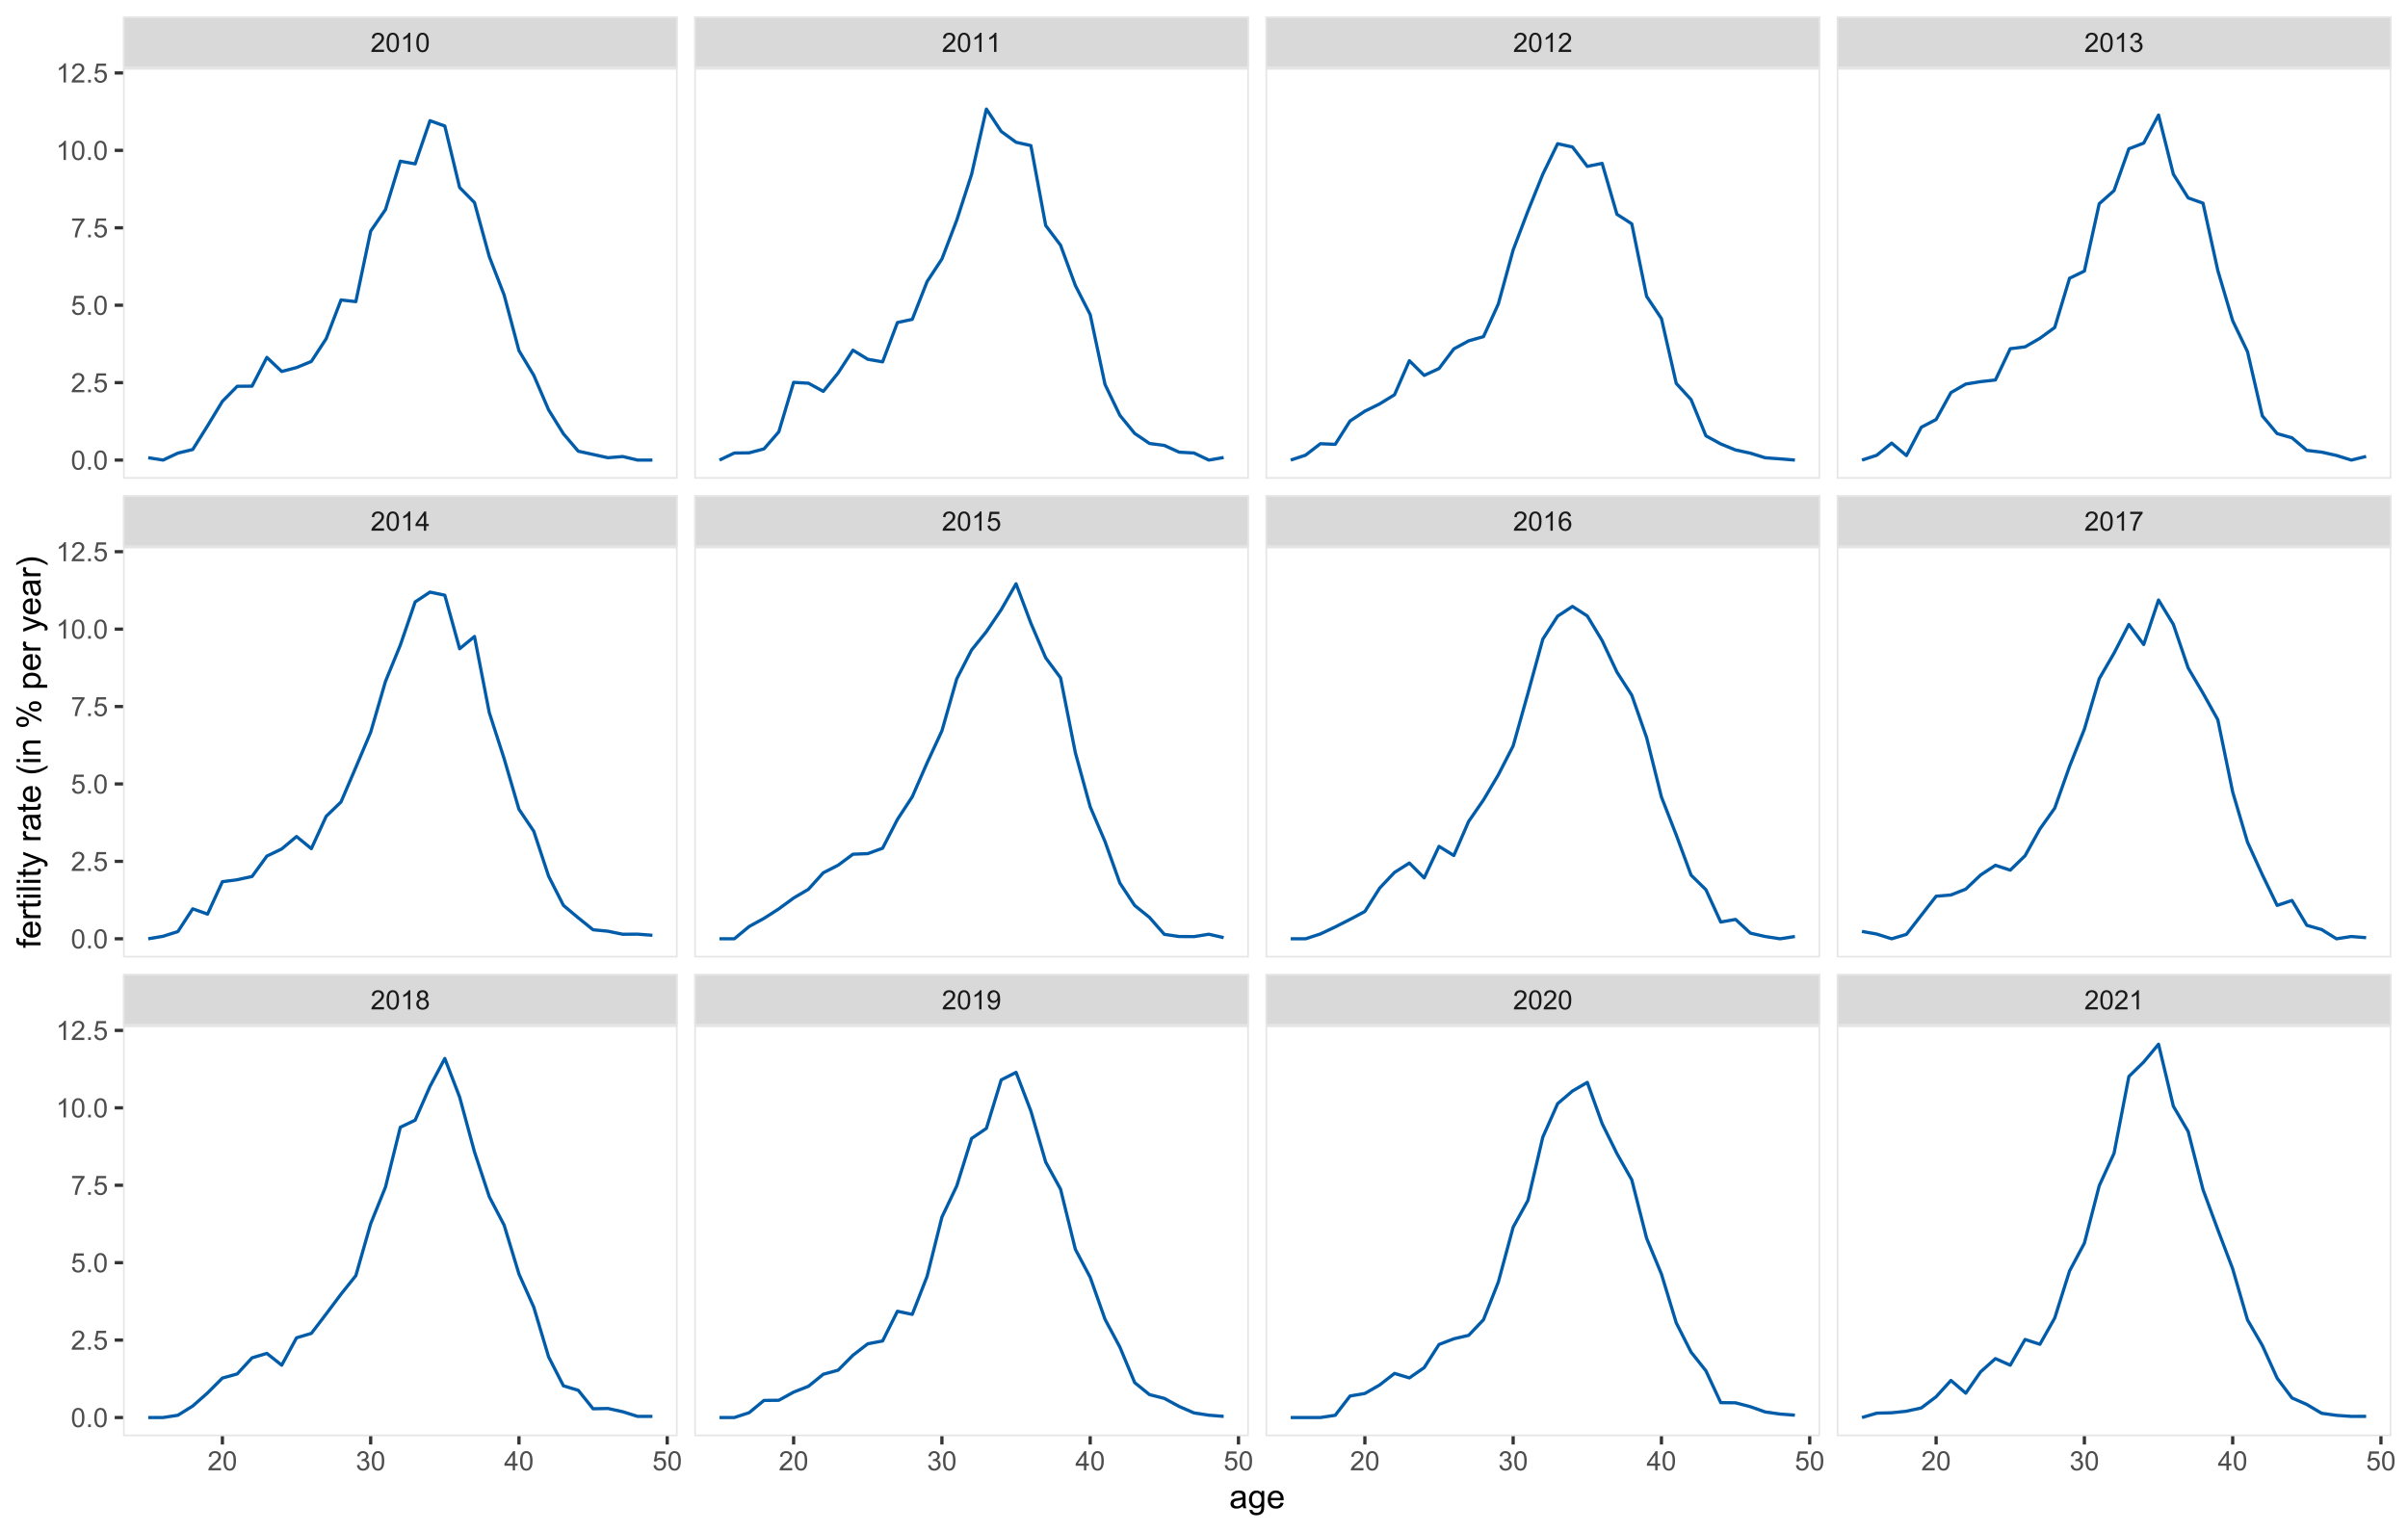 <?xml version="1.0" encoding="UTF-8"?>
<svg xmlns="http://www.w3.org/2000/svg" xmlns:xlink="http://www.w3.org/1999/xlink" width="792pt" height="504pt" viewBox="0 0 792 504" version="1.1">
<defs>
<g>
<symbol overflow="visible" id="glyph0-0">
<path style="stroke:none;" d="M 1.102 0 L 1.102 -5.5 L 5.5 -5.5 L 5.5 0 Z M 1.238 -0.137 L 5.363 -0.137 L 5.363 -5.363 L 1.238 -5.363 Z M 1.238 -0.137 "/>
</symbol>
<symbol overflow="visible" id="glyph0-1">
<path style="stroke:none;" d="M 4.43 -0.742 L 4.43 0 L 0.266 0 C 0.258 -0.188 0.289 -0.367 0.355 -0.539 C 0.461 -0.82 0.629 -1.098 0.863 -1.375 C 1.094 -1.648 1.434 -1.965 1.879 -2.328 C 2.562 -2.887 3.023 -3.332 3.266 -3.664 C 3.5 -3.988 3.621 -4.301 3.625 -4.594 C 3.621 -4.898 3.512 -5.156 3.297 -5.367 C 3.074 -5.578 2.789 -5.684 2.441 -5.684 C 2.066 -5.684 1.77 -5.57 1.547 -5.348 C 1.32 -5.125 1.207 -4.816 1.207 -4.422 L 0.414 -4.504 C 0.465 -5.094 0.668 -5.543 1.027 -5.855 C 1.379 -6.164 1.855 -6.32 2.457 -6.324 C 3.059 -6.32 3.539 -6.152 3.891 -5.82 C 4.242 -5.484 4.418 -5.07 4.422 -4.578 C 4.418 -4.32 4.367 -4.074 4.266 -3.832 C 4.164 -3.59 3.992 -3.332 3.754 -3.062 C 3.512 -2.793 3.113 -2.426 2.562 -1.957 C 2.094 -1.566 1.797 -1.301 1.664 -1.16 C 1.531 -1.02 1.422 -0.879 1.34 -0.742 Z M 4.43 -0.742 "/>
</symbol>
<symbol overflow="visible" id="glyph0-2">
<path style="stroke:none;" d="M 0.367 -3.105 C 0.363 -3.848 0.438 -4.445 0.594 -4.902 C 0.742 -5.355 0.973 -5.707 1.277 -5.953 C 1.578 -6.199 1.957 -6.32 2.418 -6.324 C 2.754 -6.32 3.051 -6.254 3.309 -6.121 C 3.562 -5.984 3.773 -5.789 3.938 -5.531 C 4.102 -5.273 4.23 -4.961 4.328 -4.594 C 4.422 -4.227 4.469 -3.73 4.473 -3.105 C 4.469 -2.367 4.395 -1.77 4.242 -1.316 C 4.09 -0.859 3.863 -0.508 3.562 -0.262 C 3.258 -0.016 2.875 0.105 2.418 0.109 C 1.809 0.105 1.332 -0.109 0.988 -0.547 C 0.57 -1.066 0.363 -1.922 0.367 -3.105 Z M 1.16 -3.105 C 1.16 -2.07 1.281 -1.379 1.523 -1.039 C 1.766 -0.695 2.062 -0.527 2.418 -0.527 C 2.773 -0.527 3.074 -0.699 3.316 -1.043 C 3.559 -1.387 3.68 -2.074 3.68 -3.105 C 3.68 -4.145 3.559 -4.832 3.316 -5.172 C 3.074 -5.512 2.77 -5.684 2.41 -5.684 C 2.051 -5.684 1.77 -5.531 1.559 -5.234 C 1.293 -4.844 1.16 -4.137 1.16 -3.105 Z M 1.16 -3.105 "/>
</symbol>
<symbol overflow="visible" id="glyph0-3">
<path style="stroke:none;" d="M 3.277 0 L 2.504 0 L 2.504 -4.93 C 2.316 -4.75 2.074 -4.574 1.773 -4.395 C 1.469 -4.215 1.195 -4.082 0.957 -3.996 L 0.957 -4.742 C 1.387 -4.941 1.766 -5.188 2.09 -5.48 C 2.414 -5.77 2.645 -6.051 2.781 -6.324 L 3.277 -6.324 Z M 3.277 0 "/>
</symbol>
<symbol overflow="visible" id="glyph0-4">
<path style="stroke:none;" d="M 1.555 -3.418 C 1.23 -3.531 0.992 -3.699 0.84 -3.918 C 0.684 -4.133 0.609 -4.395 0.609 -4.699 C 0.609 -5.156 0.773 -5.539 1.102 -5.855 C 1.43 -6.164 1.867 -6.32 2.418 -6.324 C 2.969 -6.32 3.41 -6.16 3.746 -5.844 C 4.078 -5.523 4.246 -5.137 4.25 -4.68 C 4.246 -4.387 4.172 -4.133 4.02 -3.918 C 3.863 -3.699 3.629 -3.531 3.32 -3.418 C 3.707 -3.285 4 -3.082 4.203 -2.805 C 4.402 -2.52 4.504 -2.184 4.508 -1.801 C 4.504 -1.258 4.312 -0.805 3.934 -0.441 C 3.551 -0.074 3.051 0.105 2.434 0.109 C 1.809 0.105 1.309 -0.074 0.926 -0.441 C 0.543 -0.809 0.352 -1.27 0.355 -1.82 C 0.352 -2.23 0.457 -2.574 0.668 -2.852 C 0.875 -3.125 1.168 -3.312 1.555 -3.418 Z M 1.402 -4.727 C 1.398 -4.426 1.496 -4.184 1.688 -3.996 C 1.879 -3.805 2.129 -3.707 2.438 -3.711 C 2.734 -3.707 2.977 -3.801 3.168 -3.992 C 3.355 -4.176 3.449 -4.406 3.453 -4.684 C 3.449 -4.965 3.352 -5.203 3.16 -5.398 C 2.961 -5.586 2.719 -5.684 2.43 -5.688 C 2.129 -5.684 1.883 -5.59 1.691 -5.402 C 1.496 -5.215 1.398 -4.988 1.402 -4.727 Z M 1.152 -1.816 C 1.148 -1.598 1.199 -1.383 1.309 -1.176 C 1.41 -0.969 1.566 -0.809 1.773 -0.695 C 1.98 -0.582 2.203 -0.527 2.441 -0.527 C 2.809 -0.527 3.113 -0.645 3.355 -0.883 C 3.594 -1.121 3.715 -1.426 3.719 -1.793 C 3.715 -2.164 3.59 -2.469 3.344 -2.715 C 3.094 -2.957 2.785 -3.082 2.414 -3.082 C 2.051 -3.082 1.75 -2.961 1.512 -2.719 C 1.27 -2.477 1.148 -2.176 1.152 -1.816 Z M 1.152 -1.816 "/>
</symbol>
<symbol overflow="visible" id="glyph0-5">
<path style="stroke:none;" d="M 0.48 -1.457 L 1.227 -1.527 C 1.285 -1.172 1.406 -0.918 1.586 -0.762 C 1.762 -0.605 1.988 -0.527 2.27 -0.527 C 2.504 -0.527 2.715 -0.582 2.895 -0.691 C 3.074 -0.801 3.219 -0.945 3.336 -1.129 C 3.445 -1.309 3.543 -1.555 3.621 -1.863 C 3.699 -2.172 3.738 -2.484 3.738 -2.809 C 3.738 -2.84 3.734 -2.895 3.734 -2.965 C 3.578 -2.715 3.367 -2.512 3.102 -2.363 C 2.828 -2.207 2.539 -2.133 2.23 -2.137 C 1.707 -2.133 1.266 -2.32 0.906 -2.703 C 0.543 -3.078 0.363 -3.578 0.367 -4.199 C 0.363 -4.836 0.551 -5.348 0.93 -5.738 C 1.305 -6.125 1.777 -6.32 2.348 -6.324 C 2.754 -6.32 3.129 -6.211 3.469 -5.992 C 3.809 -5.77 4.066 -5.457 4.242 -5.051 C 4.418 -4.641 4.504 -4.047 4.508 -3.277 C 4.504 -2.469 4.418 -1.828 4.246 -1.355 C 4.07 -0.875 3.809 -0.512 3.465 -0.266 C 3.117 -0.016 2.715 0.105 2.25 0.109 C 1.758 0.105 1.355 -0.027 1.043 -0.301 C 0.73 -0.574 0.543 -0.961 0.48 -1.457 Z M 3.648 -4.238 C 3.645 -4.676 3.527 -5.027 3.293 -5.293 C 3.055 -5.551 2.77 -5.684 2.441 -5.684 C 2.094 -5.684 1.793 -5.543 1.543 -5.262 C 1.285 -4.98 1.16 -4.617 1.16 -4.172 C 1.16 -3.77 1.281 -3.441 1.523 -3.195 C 1.766 -2.941 2.062 -2.816 2.418 -2.82 C 2.773 -2.816 3.066 -2.941 3.301 -3.195 C 3.527 -3.441 3.645 -3.789 3.648 -4.238 Z M 3.648 -4.238 "/>
</symbol>
<symbol overflow="visible" id="glyph0-6">
<path style="stroke:none;" d="M 2.844 0 L 2.844 -1.508 L 0.113 -1.508 L 0.113 -2.219 L 2.988 -6.301 L 3.617 -6.301 L 3.617 -2.219 L 4.469 -2.219 L 4.469 -1.508 L 3.617 -1.508 L 3.617 0 Z M 2.844 -2.219 L 2.844 -5.059 L 0.871 -2.219 Z M 2.844 -2.219 "/>
</symbol>
<symbol overflow="visible" id="glyph0-7">
<path style="stroke:none;" d="M 0.367 -1.648 L 1.176 -1.719 C 1.234 -1.32 1.375 -1.023 1.594 -0.824 C 1.812 -0.625 2.078 -0.527 2.391 -0.527 C 2.762 -0.527 3.074 -0.668 3.336 -0.949 C 3.59 -1.23 3.719 -1.602 3.723 -2.066 C 3.719 -2.504 3.594 -2.852 3.348 -3.109 C 3.098 -3.363 2.773 -3.492 2.375 -3.492 C 2.125 -3.492 1.902 -3.434 1.703 -3.32 C 1.5 -3.207 1.344 -3.062 1.23 -2.883 L 0.504 -2.977 L 1.113 -6.215 L 4.246 -6.215 L 4.246 -5.473 L 1.73 -5.473 L 1.391 -3.781 C 1.766 -4.039 2.164 -4.172 2.582 -4.176 C 3.129 -4.172 3.594 -3.98 3.973 -3.605 C 4.352 -3.223 4.539 -2.734 4.543 -2.137 C 4.539 -1.562 4.375 -1.07 4.043 -0.656 C 3.637 -0.148 3.086 0.105 2.391 0.109 C 1.816 0.105 1.348 -0.051 0.984 -0.371 C 0.621 -0.691 0.414 -1.117 0.367 -1.648 Z M 0.367 -1.648 "/>
</symbol>
<symbol overflow="visible" id="glyph0-8">
<path style="stroke:none;" d="M 4.379 -4.758 L 3.609 -4.695 C 3.539 -4.996 3.441 -5.219 3.316 -5.359 C 3.105 -5.574 2.848 -5.684 2.543 -5.688 C 2.297 -5.684 2.078 -5.617 1.895 -5.484 C 1.648 -5.305 1.457 -5.043 1.32 -4.703 C 1.176 -4.363 1.105 -3.879 1.102 -3.25 C 1.285 -3.531 1.512 -3.742 1.781 -3.879 C 2.051 -4.016 2.332 -4.082 2.629 -4.086 C 3.141 -4.082 3.578 -3.895 3.945 -3.516 C 4.305 -3.137 4.488 -2.645 4.492 -2.047 C 4.488 -1.648 4.402 -1.281 4.234 -0.941 C 4.062 -0.602 3.828 -0.34 3.531 -0.16 C 3.23 0.02 2.895 0.105 2.52 0.109 C 1.871 0.105 1.344 -0.129 0.941 -0.602 C 0.531 -1.074 0.328 -1.855 0.332 -2.949 C 0.328 -4.16 0.551 -5.047 1.004 -5.602 C 1.395 -6.082 1.926 -6.32 2.59 -6.324 C 3.086 -6.32 3.492 -6.184 3.809 -5.906 C 4.125 -5.629 4.312 -5.246 4.379 -4.758 Z M 1.219 -2.039 C 1.219 -1.773 1.273 -1.516 1.387 -1.273 C 1.5 -1.027 1.66 -0.844 1.863 -0.719 C 2.066 -0.59 2.277 -0.527 2.504 -0.527 C 2.828 -0.527 3.109 -0.656 3.348 -0.922 C 3.578 -1.184 3.695 -1.543 3.699 -2 C 3.695 -2.43 3.582 -2.773 3.352 -3.027 C 3.117 -3.273 2.824 -3.398 2.477 -3.402 C 2.121 -3.398 1.824 -3.273 1.582 -3.027 C 1.34 -2.773 1.219 -2.445 1.219 -2.039 Z M 1.219 -2.039 "/>
</symbol>
<symbol overflow="visible" id="glyph0-9">
<path style="stroke:none;" d="M 0.418 -5.473 L 0.418 -6.219 L 4.496 -6.219 L 4.496 -5.617 C 4.09 -5.188 3.691 -4.621 3.301 -3.914 C 2.902 -3.203 2.602 -2.473 2.391 -1.73 C 2.234 -1.199 2.133 -0.625 2.094 0 L 1.297 0 C 1.305 -0.492 1.402 -1.09 1.59 -1.793 C 1.773 -2.496 2.043 -3.172 2.391 -3.824 C 2.738 -4.477 3.109 -5.027 3.504 -5.473 Z M 0.418 -5.473 "/>
</symbol>
<symbol overflow="visible" id="glyph0-10">
<path style="stroke:none;" d="M 0.371 -1.664 L 1.145 -1.766 C 1.23 -1.324 1.383 -1.008 1.598 -0.816 C 1.809 -0.621 2.066 -0.527 2.375 -0.527 C 2.734 -0.527 3.043 -0.652 3.297 -0.906 C 3.547 -1.156 3.672 -1.469 3.676 -1.844 C 3.672 -2.195 3.555 -2.488 3.324 -2.719 C 3.09 -2.949 2.797 -3.062 2.441 -3.066 C 2.293 -3.062 2.109 -3.035 1.895 -2.98 L 1.98 -3.66 C 2.031 -3.652 2.07 -3.648 2.105 -3.652 C 2.434 -3.648 2.73 -3.734 2.996 -3.91 C 3.254 -4.078 3.387 -4.344 3.391 -4.703 C 3.387 -4.984 3.289 -5.219 3.102 -5.406 C 2.906 -5.59 2.66 -5.684 2.359 -5.688 C 2.055 -5.684 1.805 -5.59 1.605 -5.402 C 1.402 -5.215 1.273 -4.93 1.219 -4.555 L 0.445 -4.691 C 0.539 -5.207 0.754 -5.609 1.09 -5.895 C 1.426 -6.18 1.844 -6.32 2.344 -6.324 C 2.688 -6.32 3.004 -6.246 3.293 -6.102 C 3.582 -5.953 3.801 -5.754 3.953 -5.5 C 4.105 -5.242 4.184 -4.973 4.184 -4.688 C 4.184 -4.414 4.109 -4.164 3.965 -3.945 C 3.816 -3.719 3.602 -3.543 3.316 -3.41 C 3.688 -3.324 3.977 -3.145 4.184 -2.875 C 4.391 -2.602 4.492 -2.262 4.496 -1.859 C 4.492 -1.305 4.293 -0.84 3.895 -0.461 C 3.492 -0.078 2.984 0.109 2.371 0.113 C 1.816 0.109 1.355 -0.051 0.992 -0.379 C 0.625 -0.707 0.418 -1.137 0.371 -1.664 Z M 0.371 -1.664 "/>
</symbol>
<symbol overflow="visible" id="glyph0-11">
<path style="stroke:none;" d="M 0.801 0 L 0.801 -0.883 L 1.68 -0.883 L 1.68 0 Z M 0.801 0 "/>
</symbol>
<symbol overflow="visible" id="glyph1-0">
<path style="stroke:none;" d="M 1.375 0 L 1.375 -6.875 L 6.875 -6.875 L 6.875 0 Z M 1.547 -0.172 L 6.703 -0.172 L 6.703 -6.703 L 1.547 -6.703 Z M 1.547 -0.172 "/>
</symbol>
<symbol overflow="visible" id="glyph1-1">
<path style="stroke:none;" d="M 4.445 -0.703 C 4.086 -0.398 3.742 -0.184 3.414 -0.059 C 3.082 0.066 2.727 0.129 2.348 0.129 C 1.719 0.129 1.238 -0.023 0.902 -0.328 C 0.566 -0.633 0.398 -1.023 0.398 -1.504 C 0.398 -1.781 0.461 -2.035 0.586 -2.27 C 0.711 -2.496 0.875 -2.684 1.086 -2.824 C 1.289 -2.965 1.523 -3.07 1.781 -3.141 C 1.969 -3.191 2.254 -3.238 2.641 -3.289 C 3.418 -3.375 3.992 -3.488 4.367 -3.621 C 4.367 -3.754 4.371 -3.836 4.371 -3.871 C 4.371 -4.266 4.277 -4.543 4.098 -4.703 C 3.848 -4.918 3.48 -5.027 2.996 -5.031 C 2.539 -5.027 2.203 -4.949 1.988 -4.793 C 1.77 -4.633 1.609 -4.352 1.508 -3.949 L 0.562 -4.078 C 0.648 -4.48 0.789 -4.805 0.988 -5.055 C 1.184 -5.301 1.469 -5.492 1.844 -5.629 C 2.215 -5.762 2.645 -5.828 3.137 -5.832 C 3.621 -5.828 4.02 -5.773 4.324 -5.66 C 4.629 -5.543 4.852 -5.398 4.996 -5.227 C 5.137 -5.055 5.238 -4.836 5.297 -4.57 C 5.328 -4.406 5.344 -4.109 5.344 -3.68 L 5.344 -2.391 C 5.344 -1.492 5.363 -0.922 5.406 -0.684 C 5.445 -0.445 5.527 -0.219 5.648 0 L 4.641 0 C 4.539 -0.199 4.473 -0.434 4.445 -0.703 Z M 4.367 -2.863 C 4.012 -2.719 3.488 -2.598 2.789 -2.496 C 2.391 -2.438 2.105 -2.371 1.941 -2.301 C 1.773 -2.227 1.648 -2.121 1.562 -1.988 C 1.473 -1.848 1.43 -1.695 1.43 -1.531 C 1.43 -1.27 1.527 -1.055 1.723 -0.887 C 1.918 -0.711 2.203 -0.625 2.578 -0.629 C 2.949 -0.625 3.277 -0.707 3.57 -0.871 C 3.859 -1.031 4.074 -1.254 4.211 -1.543 C 4.312 -1.754 4.363 -2.078 4.367 -2.508 Z M 4.367 -2.863 "/>
</symbol>
<symbol overflow="visible" id="glyph1-2">
<path style="stroke:none;" d="M 0.547 0.473 L 1.488 0.613 C 1.527 0.898 1.637 1.109 1.816 1.246 C 2.055 1.422 2.379 1.512 2.797 1.516 C 3.242 1.512 3.59 1.422 3.832 1.246 C 4.074 1.062 4.238 0.812 4.328 0.492 C 4.379 0.297 4.402 -0.113 4.398 -0.746 C 3.973 -0.246 3.445 0 2.82 0 C 2.031 0 1.426 -0.281 1 -0.848 C 0.566 -1.41 0.352 -2.09 0.355 -2.883 C 0.352 -3.426 0.449 -3.926 0.648 -4.391 C 0.844 -4.848 1.129 -5.203 1.504 -5.457 C 1.875 -5.703 2.316 -5.828 2.824 -5.832 C 3.496 -5.828 4.051 -5.559 4.492 -5.016 L 4.492 -5.703 L 5.383 -5.703 L 5.383 -0.773 C 5.379 0.113 5.289 0.742 5.109 1.113 C 4.93 1.484 4.641 1.777 4.25 1.992 C 3.855 2.207 3.375 2.312 2.805 2.316 C 2.121 2.312 1.57 2.16 1.152 1.855 C 0.734 1.547 0.531 1.086 0.547 0.473 Z M 1.348 -2.953 C 1.348 -2.203 1.496 -1.656 1.793 -1.316 C 2.09 -0.969 2.461 -0.797 2.91 -0.801 C 3.352 -0.797 3.723 -0.969 4.027 -1.312 C 4.324 -1.656 4.477 -2.191 4.48 -2.922 C 4.477 -3.617 4.32 -4.145 4.016 -4.5 C 3.703 -4.852 3.332 -5.027 2.895 -5.031 C 2.465 -5.027 2.098 -4.852 1.797 -4.508 C 1.496 -4.156 1.348 -3.641 1.348 -2.953 Z M 1.348 -2.953 "/>
</symbol>
<symbol overflow="visible" id="glyph1-3">
<path style="stroke:none;" d="M 4.629 -1.836 L 5.629 -1.715 C 5.469 -1.125 5.176 -0.672 4.75 -0.352 C 4.324 -0.031 3.781 0.129 3.121 0.129 C 2.281 0.129 1.617 -0.125 1.133 -0.641 C 0.641 -1.152 0.398 -1.875 0.402 -2.805 C 0.398 -3.762 0.645 -4.504 1.145 -5.035 C 1.637 -5.562 2.277 -5.828 3.066 -5.832 C 3.824 -5.828 4.449 -5.57 4.934 -5.051 C 5.418 -4.531 5.66 -3.801 5.66 -2.863 C 5.66 -2.805 5.656 -2.719 5.656 -2.605 L 1.402 -2.605 C 1.434 -1.977 1.613 -1.496 1.934 -1.164 C 2.25 -0.828 2.645 -0.66 3.125 -0.664 C 3.477 -0.66 3.781 -0.754 4.031 -0.945 C 4.281 -1.129 4.48 -1.426 4.629 -1.836 Z M 1.457 -3.398 L 4.641 -3.398 C 4.598 -3.879 4.473 -4.238 4.273 -4.48 C 3.961 -4.852 3.562 -5.039 3.078 -5.039 C 2.629 -5.039 2.258 -4.891 1.957 -4.594 C 1.652 -4.297 1.484 -3.898 1.457 -3.398 Z M 1.457 -3.398 "/>
</symbol>
<symbol overflow="visible" id="glyph2-0">
<path style="stroke:none;" d="M 0 -1.375 L -6.875 -1.375 L -6.875 -6.875 L 0 -6.875 Z M -0.172 -1.547 L -0.172 -6.703 L -6.703 -6.703 L -6.703 -1.547 Z M -0.172 -1.547 "/>
</symbol>
<symbol overflow="visible" id="glyph2-1">
<path style="stroke:none;" d="M 0 -0.957 L -4.953 -0.957 L -4.953 -0.102 L -5.703 -0.102 L -5.703 -0.957 L -6.312 -0.957 C -6.691 -0.953 -6.977 -0.988 -7.164 -1.059 C -7.41 -1.148 -7.613 -1.312 -7.773 -1.551 C -7.926 -1.781 -8.004 -2.109 -8.008 -2.535 C -8.004 -2.805 -7.973 -3.105 -7.91 -3.438 L -7.07 -3.293 C -7.102 -3.09 -7.117 -2.898 -7.121 -2.723 C -7.117 -2.426 -7.055 -2.219 -6.934 -2.098 C -6.805 -1.977 -6.57 -1.914 -6.23 -1.918 L -5.703 -1.918 L -5.703 -3.031 L -4.953 -3.031 L -4.953 -1.918 L 0 -1.918 Z M 0 -0.957 "/>
</symbol>
<symbol overflow="visible" id="glyph2-2">
<path style="stroke:none;" d="M -1.836 -4.629 L -1.715 -5.629 C -1.125 -5.469 -0.672 -5.176 -0.352 -4.75 C -0.031 -4.324 0.129 -3.781 0.129 -3.121 C 0.129 -2.281 -0.125 -1.617 -0.641 -1.133 C -1.152 -0.641 -1.875 -0.398 -2.805 -0.402 C -3.762 -0.398 -4.504 -0.645 -5.035 -1.145 C -5.562 -1.637 -5.828 -2.277 -5.832 -3.066 C -5.828 -3.824 -5.57 -4.449 -5.051 -4.934 C -4.531 -5.418 -3.801 -5.66 -2.863 -5.66 C -2.805 -5.66 -2.719 -5.656 -2.605 -5.656 L -2.605 -1.402 C -1.977 -1.434 -1.496 -1.613 -1.164 -1.934 C -0.828 -2.25 -0.66 -2.645 -0.664 -3.125 C -0.66 -3.477 -0.754 -3.781 -0.941 -4.031 C -1.125 -4.281 -1.422 -4.48 -1.836 -4.629 Z M -3.398 -1.457 L -3.398 -4.641 C -3.879 -4.598 -4.238 -4.473 -4.48 -4.273 C -4.852 -3.961 -5.039 -3.562 -5.039 -3.078 C -5.039 -2.629 -4.891 -2.258 -4.594 -1.957 C -4.297 -1.652 -3.898 -1.484 -3.398 -1.457 Z M -3.398 -1.457 "/>
</symbol>
<symbol overflow="visible" id="glyph2-3">
<path style="stroke:none;" d="M 0 -0.715 L -5.703 -0.715 L -5.703 -1.586 L -4.84 -1.586 C -5.242 -1.805 -5.508 -2.008 -5.637 -2.199 C -5.766 -2.383 -5.828 -2.59 -5.832 -2.82 C -5.828 -3.141 -5.727 -3.473 -5.523 -3.812 L -4.625 -3.48 C -4.762 -3.242 -4.832 -3.004 -4.836 -2.773 C -4.832 -2.555 -4.77 -2.363 -4.645 -2.199 C -4.516 -2.027 -4.34 -1.91 -4.113 -1.844 C -3.77 -1.73 -3.391 -1.676 -2.984 -1.68 L 0 -1.68 Z M 0 -0.715 "/>
</symbol>
<symbol overflow="visible" id="glyph2-4">
<path style="stroke:none;" d="M -0.863 -2.836 L -0.012 -2.977 C 0.043 -2.703 0.07 -2.457 0.074 -2.246 C 0.07 -1.891 0.02 -1.621 -0.09 -1.43 C -0.199 -1.234 -0.348 -1.098 -0.527 -1.02 C -0.707 -0.941 -1.086 -0.902 -1.672 -0.902 L -4.953 -0.902 L -4.953 -0.195 L -5.703 -0.195 L -5.703 -0.902 L -7.117 -0.902 L -7.695 -1.863 L -5.703 -1.863 L -5.703 -2.836 L -4.953 -2.836 L -4.953 -1.863 L -1.617 -1.863 C -1.34 -1.863 -1.16 -1.879 -1.082 -1.914 C -1 -1.945 -0.938 -2 -0.895 -2.078 C -0.848 -2.152 -0.824 -2.262 -0.828 -2.41 C -0.824 -2.516 -0.836 -2.66 -0.863 -2.836 Z M -0.863 -2.836 "/>
</symbol>
<symbol overflow="visible" id="glyph2-5">
<path style="stroke:none;" d="M -6.762 -0.73 L -7.875 -0.73 L -7.875 -1.699 L -6.762 -1.699 Z M 0 -0.73 L -5.703 -0.73 L -5.703 -1.699 L 0 -1.695 Z M 0 -0.73 "/>
</symbol>
<symbol overflow="visible" id="glyph2-6">
<path style="stroke:none;" d="M 0 -0.703 L -7.875 -0.703 L -7.875 -1.672 L 0 -1.672 Z M 0 -0.703 "/>
</symbol>
<symbol overflow="visible" id="glyph2-7">
<path style="stroke:none;" d="M 2.195 -0.684 L 1.289 -0.574 C 1.344 -0.785 1.371 -0.969 1.375 -1.129 C 1.371 -1.34 1.336 -1.512 1.266 -1.641 C 1.195 -1.77 1.094 -1.875 0.969 -1.961 C 0.867 -2.02 0.629 -2.117 0.246 -2.258 C 0.191 -2.27 0.113 -2.301 0.012 -2.344 L -5.703 -0.176 L -5.703 -1.219 L -2.402 -2.406 C -1.98 -2.559 -1.539 -2.695 -1.078 -2.82 C -1.523 -2.926 -1.957 -3.059 -2.379 -3.219 L -5.703 -4.438 L -5.703 -5.402 L 0.098 -3.234 C 0.719 -3 1.148 -2.816 1.391 -2.691 C 1.707 -2.516 1.941 -2.32 2.094 -2.098 C 2.238 -1.875 2.312 -1.609 2.316 -1.305 C 2.312 -1.117 2.273 -0.91 2.195 -0.684 Z M 2.195 -0.684 "/>
</symbol>
<symbol overflow="visible" id="glyph2-8">
<path style="stroke:none;" d=""/>
</symbol>
<symbol overflow="visible" id="glyph2-9">
<path style="stroke:none;" d="M -0.703 -4.445 C -0.398 -4.086 -0.184 -3.742 -0.059 -3.414 C 0.066 -3.082 0.129 -2.727 0.129 -2.348 C 0.129 -1.719 -0.023 -1.238 -0.328 -0.902 C -0.633 -0.566 -1.023 -0.398 -1.504 -0.398 C -1.781 -0.398 -2.035 -0.461 -2.27 -0.586 C -2.496 -0.711 -2.684 -0.875 -2.824 -1.086 C -2.965 -1.289 -3.07 -1.523 -3.141 -1.785 C -3.191 -1.969 -3.238 -2.254 -3.289 -2.641 C -3.375 -3.418 -3.488 -3.992 -3.621 -4.367 C -3.754 -4.367 -3.836 -4.371 -3.871 -4.371 C -4.266 -4.371 -4.543 -4.277 -4.703 -4.098 C -4.918 -3.848 -5.027 -3.48 -5.031 -2.996 C -5.027 -2.539 -4.949 -2.203 -4.793 -1.988 C -4.633 -1.77 -4.352 -1.609 -3.949 -1.508 L -4.078 -0.562 C -4.48 -0.648 -4.805 -0.789 -5.055 -0.988 C -5.301 -1.184 -5.492 -1.469 -5.629 -1.844 C -5.762 -2.215 -5.828 -2.645 -5.832 -3.137 C -5.828 -3.621 -5.773 -4.02 -5.66 -4.324 C -5.543 -4.629 -5.398 -4.852 -5.227 -4.996 C -5.055 -5.137 -4.836 -5.238 -4.57 -5.297 C -4.406 -5.328 -4.109 -5.344 -3.68 -5.344 L -2.391 -5.344 C -1.492 -5.344 -0.922 -5.363 -0.684 -5.406 C -0.445 -5.445 -0.219 -5.527 0 -5.648 L 0 -4.641 C -0.199 -4.539 -0.434 -4.473 -0.703 -4.445 Z M -2.863 -4.367 C -2.719 -4.012 -2.598 -3.488 -2.496 -2.789 C -2.438 -2.391 -2.371 -2.109 -2.301 -1.945 C -2.227 -1.781 -2.121 -1.652 -1.988 -1.562 C -1.848 -1.473 -1.695 -1.43 -1.531 -1.43 C -1.27 -1.43 -1.055 -1.527 -0.887 -1.723 C -0.711 -1.918 -0.625 -2.203 -0.629 -2.578 C -0.625 -2.949 -0.707 -3.277 -0.871 -3.57 C -1.031 -3.859 -1.254 -4.074 -1.543 -4.211 C -1.754 -4.312 -2.078 -4.363 -2.508 -4.367 Z M -2.863 -4.367 "/>
</symbol>
<symbol overflow="visible" id="glyph2-10">
<path style="stroke:none;" d="M 2.316 -2.574 C 1.637 -2.035 0.852 -1.586 -0.047 -1.219 C -0.949 -0.852 -1.883 -0.668 -2.852 -0.668 C -3.699 -0.668 -4.516 -0.805 -5.301 -1.078 C -6.203 -1.398 -7.105 -1.895 -8.008 -2.574 L -8.008 -3.266 C -7.262 -2.828 -6.73 -2.543 -6.414 -2.406 C -5.918 -2.184 -5.402 -2.012 -4.867 -1.891 C -4.195 -1.734 -3.523 -1.656 -2.848 -1.66 C -1.121 -1.656 0.598 -2.191 2.316 -3.266 Z M 2.316 -2.574 "/>
</symbol>
<symbol overflow="visible" id="glyph2-11">
<path style="stroke:none;" d="M 0 -0.727 L -5.703 -0.727 L -5.703 -1.594 L -4.895 -1.594 C -5.516 -2.012 -5.828 -2.617 -5.832 -3.41 C -5.828 -3.754 -5.766 -4.066 -5.645 -4.355 C -5.52 -4.641 -5.359 -4.859 -5.16 -5.004 C -4.957 -5.145 -4.719 -5.242 -4.445 -5.305 C -4.266 -5.336 -3.953 -5.355 -3.508 -5.359 L 0 -5.359 L 0 -4.395 L -3.469 -4.395 C -3.863 -4.395 -4.156 -4.355 -4.352 -4.281 C -4.543 -4.203 -4.699 -4.07 -4.82 -3.879 C -4.934 -3.688 -4.992 -3.461 -4.996 -3.207 C -4.992 -2.793 -4.859 -2.438 -4.602 -2.141 C -4.336 -1.836 -3.844 -1.688 -3.117 -1.691 L 0 -1.691 Z M 0 -0.727 "/>
</symbol>
<symbol overflow="visible" id="glyph2-12">
<path style="stroke:none;" d="M -5.984 -0.641 C -6.543 -0.637 -7.023 -0.777 -7.418 -1.062 C -7.809 -1.344 -8.004 -1.754 -8.008 -2.293 C -8.004 -2.785 -7.828 -3.195 -7.477 -3.52 C -7.125 -3.844 -6.605 -4.008 -5.926 -4.008 C -5.254 -4.008 -4.742 -3.844 -4.383 -3.516 C -4.023 -3.188 -3.844 -2.781 -3.844 -2.305 C -3.844 -1.824 -4.02 -1.43 -4.375 -1.113 C -4.73 -0.797 -5.266 -0.637 -5.984 -0.641 Z M -7.344 -2.32 C -7.34 -2.078 -7.238 -1.879 -7.031 -1.723 C -6.82 -1.562 -6.438 -1.48 -5.887 -1.484 C -5.379 -1.48 -5.023 -1.562 -4.82 -1.723 C -4.613 -1.883 -4.512 -2.082 -4.512 -2.32 C -4.512 -2.562 -4.613 -2.762 -4.82 -2.926 C -5.027 -3.082 -5.406 -3.164 -5.961 -3.164 C -6.469 -3.164 -6.828 -3.082 -7.035 -2.922 C -7.238 -2.758 -7.34 -2.559 -7.344 -2.32 Z M 0.289 -2.324 L -8.008 -6.633 L -8.008 -7.418 L 0.289 -3.125 Z M -1.848 -5.73 C -2.41 -5.73 -2.891 -5.871 -3.281 -6.152 C -3.672 -6.434 -3.867 -6.844 -3.871 -7.391 C -3.867 -7.883 -3.691 -8.293 -3.34 -8.617 C -2.988 -8.941 -2.469 -9.105 -1.789 -9.105 C -1.117 -9.105 -0.605 -8.941 -0.25 -8.613 C 0.109 -8.285 0.285 -7.879 0.289 -7.395 C 0.285 -6.918 0.113 -6.52 -0.242 -6.203 C -0.594 -5.887 -1.129 -5.73 -1.848 -5.73 Z M -3.207 -7.418 C -3.203 -7.172 -3.102 -6.969 -2.895 -6.812 C -2.684 -6.652 -2.301 -6.574 -1.75 -6.574 C -1.246 -6.574 -0.891 -6.652 -0.688 -6.816 C -0.477 -6.973 -0.375 -7.172 -0.375 -7.414 C -0.375 -7.656 -0.477 -7.859 -0.688 -8.02 C -0.891 -8.18 -1.27 -8.262 -1.824 -8.262 C -2.332 -8.262 -2.691 -8.18 -2.898 -8.02 C -3.102 -7.855 -3.203 -7.656 -3.207 -7.418 Z M -3.207 -7.418 "/>
</symbol>
<symbol overflow="visible" id="glyph2-13">
<path style="stroke:none;" d="M 2.188 -0.727 L -5.703 -0.727 L -5.703 -1.605 L -4.961 -1.605 C -5.25 -1.812 -5.469 -2.047 -5.613 -2.309 C -5.758 -2.57 -5.828 -2.887 -5.832 -3.262 C -5.828 -3.746 -5.703 -4.176 -5.457 -4.551 C -5.203 -4.922 -4.852 -5.203 -4.395 -5.391 C -3.938 -5.578 -3.438 -5.672 -2.895 -5.676 C -2.309 -5.672 -1.781 -5.566 -1.316 -5.359 C -0.848 -5.148 -0.488 -4.844 -0.242 -4.449 C 0.008 -4.047 0.129 -3.629 0.129 -3.191 C 0.129 -2.867 0.062 -2.578 -0.074 -2.32 C -0.207 -2.062 -0.379 -1.852 -0.59 -1.691 L 2.188 -1.691 Z M -2.82 -1.602 C -2.082 -1.598 -1.539 -1.746 -1.191 -2.047 C -0.836 -2.34 -0.66 -2.699 -0.664 -3.125 C -0.66 -3.551 -0.844 -3.918 -1.211 -4.227 C -1.574 -4.531 -2.137 -4.688 -2.898 -4.688 C -3.625 -4.688 -4.168 -4.535 -4.531 -4.238 C -4.891 -3.938 -5.074 -3.582 -5.074 -3.168 C -5.074 -2.754 -4.879 -2.391 -4.496 -2.074 C -4.109 -1.758 -3.551 -1.598 -2.82 -1.602 Z M -2.82 -1.602 "/>
</symbol>
<symbol overflow="visible" id="glyph2-14">
<path style="stroke:none;" d="M 2.316 -1.359 L 2.316 -0.664 C 0.598 -1.734 -1.121 -2.273 -2.848 -2.273 C -3.52 -2.273 -4.188 -2.195 -4.852 -2.043 C -5.387 -1.918 -5.902 -1.746 -6.398 -1.531 C -6.719 -1.387 -7.254 -1.102 -8.008 -0.668 L -8.008 -1.359 C -7.105 -2.031 -6.203 -2.527 -5.301 -2.852 C -4.516 -3.125 -3.699 -3.262 -2.852 -3.266 C -1.883 -3.262 -0.949 -3.078 -0.047 -2.707 C 0.852 -2.336 1.637 -1.887 2.316 -1.359 Z M 2.316 -1.359 "/>
</symbol>
</g>
<clipPath id="clip1">
  <path d="M 40.469 22.398 L 222.871 22.398 L 222.871 157.504 L 40.469 157.504 Z M 40.469 22.398 "/>
</clipPath>
<clipPath id="clip2">
  <path d="M 40.469 22.398 L 222.871 22.398 L 222.871 157.504 L 40.469 157.504 Z M 40.469 22.398 "/>
</clipPath>
<clipPath id="clip3">
  <path d="M 40.469 179.902 L 222.871 179.902 L 222.871 315.008 L 40.469 315.008 Z M 40.469 179.902 "/>
</clipPath>
<clipPath id="clip4">
  <path d="M 40.469 179.902 L 222.871 179.902 L 222.871 315.008 L 40.469 315.008 Z M 40.469 179.902 "/>
</clipPath>
<clipPath id="clip5">
  <path d="M 40.469 337.402 L 222.871 337.402 L 222.871 472.508 L 40.469 472.508 Z M 40.469 337.402 "/>
</clipPath>
<clipPath id="clip6">
  <path d="M 40.469 337.402 L 222.871 337.402 L 222.871 472.508 L 40.469 472.508 Z M 40.469 337.402 "/>
</clipPath>
<clipPath id="clip7">
  <path d="M 228.352 22.398 L 410.754 22.398 L 410.754 157.504 L 228.352 157.504 Z M 228.352 22.398 "/>
</clipPath>
<clipPath id="clip8">
  <path d="M 228.352 22.398 L 410.754 22.398 L 410.754 157.504 L 228.352 157.504 Z M 228.352 22.398 "/>
</clipPath>
<clipPath id="clip9">
  <path d="M 228.352 179.902 L 410.754 179.902 L 410.754 315.008 L 228.352 315.008 Z M 228.352 179.902 "/>
</clipPath>
<clipPath id="clip10">
  <path d="M 228.352 179.902 L 410.754 179.902 L 410.754 315.008 L 228.352 315.008 Z M 228.352 179.902 "/>
</clipPath>
<clipPath id="clip11">
  <path d="M 228.352 337.402 L 410.754 337.402 L 410.754 472.508 L 228.352 472.508 Z M 228.352 337.402 "/>
</clipPath>
<clipPath id="clip12">
  <path d="M 228.352 337.402 L 410.754 337.402 L 410.754 472.508 L 228.352 472.508 Z M 228.352 337.402 "/>
</clipPath>
<clipPath id="clip13">
  <path d="M 416.234 22.398 L 598.637 22.398 L 598.637 157.504 L 416.234 157.504 Z M 416.234 22.398 "/>
</clipPath>
<clipPath id="clip14">
  <path d="M 416.234 22.398 L 598.637 22.398 L 598.637 157.504 L 416.234 157.504 Z M 416.234 22.398 "/>
</clipPath>
<clipPath id="clip15">
  <path d="M 416.234 179.902 L 598.637 179.902 L 598.637 315.008 L 416.234 315.008 Z M 416.234 179.902 "/>
</clipPath>
<clipPath id="clip16">
  <path d="M 416.234 179.902 L 598.637 179.902 L 598.637 315.008 L 416.234 315.008 Z M 416.234 179.902 "/>
</clipPath>
<clipPath id="clip17">
  <path d="M 416.234 337.402 L 598.637 337.402 L 598.637 472.508 L 416.234 472.508 Z M 416.234 337.402 "/>
</clipPath>
<clipPath id="clip18">
  <path d="M 416.234 337.402 L 598.637 337.402 L 598.637 472.508 L 416.234 472.508 Z M 416.234 337.402 "/>
</clipPath>
<clipPath id="clip19">
  <path d="M 604.117 22.398 L 786.52 22.398 L 786.52 157.504 L 604.117 157.504 Z M 604.117 22.398 "/>
</clipPath>
<clipPath id="clip20">
  <path d="M 604.117 22.398 L 786.52 22.398 L 786.52 157.504 L 604.117 157.504 Z M 604.117 22.398 "/>
</clipPath>
<clipPath id="clip21">
  <path d="M 604.117 179.902 L 786.52 179.902 L 786.52 315.008 L 604.117 315.008 Z M 604.117 179.902 "/>
</clipPath>
<clipPath id="clip22">
  <path d="M 604.117 179.902 L 786.52 179.902 L 786.52 315.008 L 604.117 315.008 Z M 604.117 179.902 "/>
</clipPath>
<clipPath id="clip23">
  <path d="M 604.117 337.402 L 786.52 337.402 L 786.52 472.508 L 604.117 472.508 Z M 604.117 337.402 "/>
</clipPath>
<clipPath id="clip24">
  <path d="M 604.117 337.402 L 786.52 337.402 L 786.52 472.508 L 604.117 472.508 Z M 604.117 337.402 "/>
</clipPath>
<clipPath id="clip25">
  <path d="M 40.469 320.484 L 222.871 320.484 L 222.871 337.402 L 40.469 337.402 Z M 40.469 320.484 "/>
</clipPath>
<clipPath id="clip26">
  <path d="M 228.352 320.484 L 410.754 320.484 L 410.754 337.402 L 228.352 337.402 Z M 228.352 320.484 "/>
</clipPath>
<clipPath id="clip27">
  <path d="M 416.234 320.484 L 598.637 320.484 L 598.637 337.402 L 416.234 337.402 Z M 416.234 320.484 "/>
</clipPath>
<clipPath id="clip28">
  <path d="M 604.117 320.484 L 786.52 320.484 L 786.52 337.402 L 604.117 337.402 Z M 604.117 320.484 "/>
</clipPath>
<clipPath id="clip29">
  <path d="M 40.469 162.984 L 222.871 162.984 L 222.871 179.902 L 40.469 179.902 Z M 40.469 162.984 "/>
</clipPath>
<clipPath id="clip30">
  <path d="M 228.352 162.984 L 410.754 162.984 L 410.754 179.902 L 228.352 179.902 Z M 228.352 162.984 "/>
</clipPath>
<clipPath id="clip31">
  <path d="M 416.234 162.984 L 598.637 162.984 L 598.637 179.902 L 416.234 179.902 Z M 416.234 162.984 "/>
</clipPath>
<clipPath id="clip32">
  <path d="M 604.117 162.984 L 786.52 162.984 L 786.52 179.902 L 604.117 179.902 Z M 604.117 162.984 "/>
</clipPath>
<clipPath id="clip33">
  <path d="M 40.469 5.48 L 222.871 5.48 L 222.871 22.398 L 40.469 22.398 Z M 40.469 5.48 "/>
</clipPath>
<clipPath id="clip34">
  <path d="M 228.352 5.48 L 410.754 5.48 L 410.754 22.398 L 228.352 22.398 Z M 228.352 5.48 "/>
</clipPath>
<clipPath id="clip35">
  <path d="M 416.234 5.48 L 598.637 5.48 L 598.637 22.398 L 416.234 22.398 Z M 416.234 5.48 "/>
</clipPath>
<clipPath id="clip36">
  <path d="M 604.117 5.48 L 786.52 5.48 L 786.52 22.398 L 604.117 22.398 Z M 604.117 5.48 "/>
</clipPath>
</defs>
<g id="surface389">
<rect x="0" y="0" width="792" height="504" style="fill:rgb(100%,100%,100%);fill-opacity:1;stroke:none;"/>
<rect x="0" y="0" width="792" height="504" style="fill:rgb(100%,100%,100%);fill-opacity:1;stroke:none;"/>
<path style="fill:none;stroke-width:1.067;stroke-linecap:round;stroke-linejoin:round;stroke:rgb(100%,100%,100%);stroke-opacity:1;stroke-miterlimit:10;" d="M 0 504 L 792 504 L 792 0 L 0 0 Z M 0 504 "/>
<g clip-path="url(#clip1)" clip-rule="nonzero">
<path style=" stroke:none;fill-rule:nonzero;fill:rgb(100%,100%,100%);fill-opacity:1;" d="M 40.469 157.504 L 222.871 157.504 L 222.871 22.398 L 40.469 22.398 Z M 40.469 157.504 "/>
</g>
<path style="fill:none;stroke-width:1.067;stroke-linecap:butt;stroke-linejoin:round;stroke:rgb(0%,36.078%,66.275%);stroke-opacity:1;stroke-miterlimit:10;" d="M 48.758 150.586 L 53.637 151.363 L 58.512 149.074 L 63.391 147.891 L 68.266 140.098 L 73.145 132.047 L 78.02 127.09 L 82.898 127.043 L 87.773 117.582 L 92.652 122.215 L 97.527 120.93 L 102.406 118.91 L 107.285 111.426 L 112.16 98.684 L 117.039 99.234 L 121.914 76.043 L 126.793 68.945 L 131.668 53.035 L 136.547 53.91 L 141.422 39.707 L 146.301 41.457 L 151.176 61.691 L 156.055 66.641 L 160.93 84.43 L 165.809 97.039 L 170.688 115.359 L 175.562 123.48 L 180.441 134.852 L 185.316 142.719 L 190.195 148.445 L 195.07 149.512 L 199.949 150.594 L 204.824 150.199 L 209.703 151.363 L 214.578 151.363 "/>
<g clip-path="url(#clip2)" clip-rule="nonzero">
<path style="fill:none;stroke-width:1.067;stroke-linecap:round;stroke-linejoin:round;stroke:rgb(89.804%,89.804%,89.804%);stroke-opacity:1;stroke-miterlimit:10;" d="M 40.469 157.504 L 222.871 157.504 L 222.871 22.398 L 40.469 22.398 Z M 40.469 157.504 "/>
</g>
<g clip-path="url(#clip3)" clip-rule="nonzero">
<path style=" stroke:none;fill-rule:nonzero;fill:rgb(100%,100%,100%);fill-opacity:1;" d="M 40.469 315.008 L 222.871 315.008 L 222.871 179.902 L 40.469 179.902 Z M 40.469 315.008 "/>
</g>
<path style="fill:none;stroke-width:1.067;stroke-linecap:butt;stroke-linejoin:round;stroke:rgb(0%,36.078%,66.275%);stroke-opacity:1;stroke-miterlimit:10;" d="M 48.758 308.863 L 53.637 308.031 L 58.512 306.484 L 63.391 299.004 L 68.266 300.738 L 73.145 290.078 L 78.02 289.43 L 82.898 288.363 L 87.773 281.652 L 92.652 279.305 L 97.527 275.215 L 102.406 279.207 L 107.285 268.559 L 112.16 263.844 L 117.039 252.449 L 121.914 240.922 L 126.793 224.16 L 131.668 212.238 L 136.547 198.027 L 141.422 194.801 L 146.301 195.828 L 151.176 213.441 L 156.055 209.414 L 160.93 234.461 L 165.809 249.59 L 170.688 266.25 L 175.562 273.477 L 180.441 288.262 L 185.316 297.871 L 190.195 301.969 L 195.07 305.895 L 199.949 306.371 L 204.824 307.371 L 209.703 307.336 L 214.578 307.711 "/>
<g clip-path="url(#clip4)" clip-rule="nonzero">
<path style="fill:none;stroke-width:1.067;stroke-linecap:round;stroke-linejoin:round;stroke:rgb(89.804%,89.804%,89.804%);stroke-opacity:1;stroke-miterlimit:10;" d="M 40.469 315.008 L 222.871 315.008 L 222.871 179.902 L 40.469 179.902 Z M 40.469 315.008 "/>
</g>
<g clip-path="url(#clip5)" clip-rule="nonzero">
<path style=" stroke:none;fill-rule:nonzero;fill:rgb(100%,100%,100%);fill-opacity:1;" d="M 40.469 472.508 L 222.871 472.508 L 222.871 337.402 L 40.469 337.402 Z M 40.469 472.508 "/>
</g>
<path style="fill:none;stroke-width:1.067;stroke-linecap:butt;stroke-linejoin:round;stroke:rgb(0%,36.078%,66.275%);stroke-opacity:1;stroke-miterlimit:10;" d="M 48.758 466.367 L 53.637 466.367 L 58.512 465.617 L 63.391 462.578 L 68.266 458.273 L 73.145 453.387 L 78.02 452.023 L 82.898 446.727 L 87.773 445.266 L 92.652 449.152 L 97.527 440.148 L 102.406 438.68 L 107.285 432.285 L 112.16 425.777 L 117.039 419.676 L 121.914 402.621 L 126.793 390.523 L 131.668 370.867 L 136.547 368.539 L 141.422 357.426 L 146.301 348.238 L 151.176 360.949 L 156.055 378.965 L 160.93 393.723 L 165.809 403.07 L 170.688 419.148 L 175.562 430.066 L 180.441 446.414 L 185.316 455.934 L 190.195 457.414 L 195.07 463.488 L 199.949 463.391 L 204.824 464.461 L 209.703 465.992 L 214.578 465.988 "/>
<g clip-path="url(#clip6)" clip-rule="nonzero">
<path style="fill:none;stroke-width:1.067;stroke-linecap:round;stroke-linejoin:round;stroke:rgb(89.804%,89.804%,89.804%);stroke-opacity:1;stroke-miterlimit:10;" d="M 40.469 472.508 L 222.871 472.508 L 222.871 337.402 L 40.469 337.402 Z M 40.469 472.508 "/>
</g>
<g clip-path="url(#clip7)" clip-rule="nonzero">
<path style=" stroke:none;fill-rule:nonzero;fill:rgb(100%,100%,100%);fill-opacity:1;" d="M 228.352 157.504 L 410.754 157.504 L 410.754 22.398 L 228.352 22.398 Z M 228.352 157.504 "/>
</g>
<path style="fill:none;stroke-width:1.067;stroke-linecap:butt;stroke-linejoin:round;stroke:rgb(0%,36.078%,66.275%);stroke-opacity:1;stroke-miterlimit:10;" d="M 236.641 151.363 L 241.52 149.047 L 246.395 148.984 L 251.273 147.691 L 256.148 142.078 L 261.027 125.797 L 265.902 126.078 L 270.781 128.762 L 275.656 122.715 L 280.535 115.207 L 285.414 118.199 L 290.289 119.051 L 295.168 106.117 L 300.043 105.07 L 304.922 92.637 L 309.797 85.215 L 314.676 72.438 L 319.551 57.391 L 324.43 35.879 L 329.305 43.238 L 334.184 46.801 L 339.062 47.895 L 343.938 74.199 L 348.816 80.664 L 353.691 93.926 L 358.57 103.508 L 363.445 126.492 L 368.324 136.625 L 373.199 142.598 L 378.078 145.906 L 382.953 146.547 L 387.832 148.762 L 392.707 149.039 L 397.586 151.363 L 402.465 150.516 "/>
<g clip-path="url(#clip8)" clip-rule="nonzero">
<path style="fill:none;stroke-width:1.067;stroke-linecap:round;stroke-linejoin:round;stroke:rgb(89.804%,89.804%,89.804%);stroke-opacity:1;stroke-miterlimit:10;" d="M 228.352 157.504 L 410.754 157.504 L 410.754 22.398 L 228.352 22.398 Z M 228.352 157.504 "/>
</g>
<g clip-path="url(#clip9)" clip-rule="nonzero">
<path style=" stroke:none;fill-rule:nonzero;fill:rgb(100%,100%,100%);fill-opacity:1;" d="M 228.352 315.008 L 410.754 315.008 L 410.754 179.902 L 228.352 179.902 Z M 228.352 315.008 "/>
</g>
<path style="fill:none;stroke-width:1.067;stroke-linecap:butt;stroke-linejoin:round;stroke:rgb(0%,36.078%,66.275%);stroke-opacity:1;stroke-miterlimit:10;" d="M 236.641 308.863 L 241.52 308.863 L 246.395 304.82 L 251.273 302.148 L 256.148 299.016 L 261.027 295.445 L 265.902 292.57 L 270.781 287.145 L 275.656 284.66 L 280.535 281.039 L 285.414 280.844 L 290.289 279.062 L 295.168 269.594 L 300.043 262.141 L 304.922 250.992 L 309.797 240.449 L 314.676 223.348 L 319.551 213.859 L 324.43 207.805 L 329.305 200.582 L 334.184 192.07 L 339.062 205.031 L 343.938 216.438 L 348.816 222.992 L 353.691 247.656 L 358.57 265.438 L 363.445 276.867 L 368.324 290.52 L 373.199 297.895 L 378.078 301.844 L 382.953 307.398 L 387.832 308.117 L 392.707 308.148 L 397.586 307.363 L 402.465 308.477 "/>
<g clip-path="url(#clip10)" clip-rule="nonzero">
<path style="fill:none;stroke-width:1.067;stroke-linecap:round;stroke-linejoin:round;stroke:rgb(89.804%,89.804%,89.804%);stroke-opacity:1;stroke-miterlimit:10;" d="M 228.352 315.008 L 410.754 315.008 L 410.754 179.902 L 228.352 179.902 Z M 228.352 315.008 "/>
</g>
<g clip-path="url(#clip11)" clip-rule="nonzero">
<path style=" stroke:none;fill-rule:nonzero;fill:rgb(100%,100%,100%);fill-opacity:1;" d="M 228.352 472.508 L 410.754 472.508 L 410.754 337.402 L 228.352 337.402 Z M 228.352 472.508 "/>
</g>
<path style="fill:none;stroke-width:1.067;stroke-linecap:butt;stroke-linejoin:round;stroke:rgb(0%,36.078%,66.275%);stroke-opacity:1;stroke-miterlimit:10;" d="M 236.641 466.367 L 241.52 466.367 L 246.395 464.77 L 251.273 460.738 L 256.148 460.691 L 261.027 458.008 L 265.902 456.086 L 270.781 452.129 L 275.656 450.793 L 280.535 445.875 L 285.414 442.109 L 290.289 441.176 L 295.168 431.406 L 300.043 432.426 L 304.922 419.922 L 309.797 400.438 L 314.676 390.176 L 319.551 374.555 L 324.43 371.234 L 329.305 355.285 L 334.184 352.809 L 339.062 365.547 L 343.938 382.328 L 348.816 391.227 L 353.691 411.023 L 358.57 420.234 L 363.445 434.043 L 368.324 443.184 L 373.199 454.875 L 378.078 458.832 L 382.953 460.07 L 387.832 462.73 L 392.707 464.852 L 397.586 465.598 L 402.465 465.988 "/>
<g clip-path="url(#clip12)" clip-rule="nonzero">
<path style="fill:none;stroke-width:1.067;stroke-linecap:round;stroke-linejoin:round;stroke:rgb(89.804%,89.804%,89.804%);stroke-opacity:1;stroke-miterlimit:10;" d="M 228.352 472.508 L 410.754 472.508 L 410.754 337.402 L 228.352 337.402 Z M 228.352 472.508 "/>
</g>
<g clip-path="url(#clip13)" clip-rule="nonzero">
<path style=" stroke:none;fill-rule:nonzero;fill:rgb(100%,100%,100%);fill-opacity:1;" d="M 416.234 157.504 L 598.637 157.504 L 598.637 22.398 L 416.234 22.398 Z M 416.234 157.504 "/>
</g>
<path style="fill:none;stroke-width:1.067;stroke-linecap:butt;stroke-linejoin:round;stroke:rgb(0%,36.078%,66.275%);stroke-opacity:1;stroke-miterlimit:10;" d="M 424.523 151.363 L 429.402 149.746 L 434.277 145.984 L 439.156 146.184 L 444.031 138.512 L 448.91 135.27 L 453.789 132.871 L 458.664 129.867 L 463.543 118.672 L 468.418 123.5 L 473.297 121.254 L 478.172 114.793 L 483.051 112.137 L 487.926 110.754 L 492.805 100.008 L 497.68 82.242 L 502.559 69.402 L 507.434 57.316 L 512.312 47.285 L 517.191 48.355 L 522.066 54.738 L 526.945 53.754 L 531.82 70.504 L 536.699 73.641 L 541.574 97.488 L 546.453 104.812 L 551.328 126.148 L 556.207 131.473 L 561.082 143.387 L 565.961 146.059 L 570.836 148.047 L 575.715 149.094 L 580.594 150.613 L 585.469 150.965 L 590.348 151.363 "/>
<g clip-path="url(#clip14)" clip-rule="nonzero">
<path style="fill:none;stroke-width:1.067;stroke-linecap:round;stroke-linejoin:round;stroke:rgb(89.804%,89.804%,89.804%);stroke-opacity:1;stroke-miterlimit:10;" d="M 416.234 157.504 L 598.637 157.504 L 598.637 22.398 L 416.234 22.398 Z M 416.234 157.504 "/>
</g>
<g clip-path="url(#clip15)" clip-rule="nonzero">
<path style=" stroke:none;fill-rule:nonzero;fill:rgb(100%,100%,100%);fill-opacity:1;" d="M 416.234 315.008 L 598.637 315.008 L 598.637 179.902 L 416.234 179.902 Z M 416.234 315.008 "/>
</g>
<path style="fill:none;stroke-width:1.067;stroke-linecap:butt;stroke-linejoin:round;stroke:rgb(0%,36.078%,66.275%);stroke-opacity:1;stroke-miterlimit:10;" d="M 424.523 308.863 L 429.402 308.863 L 434.277 307.27 L 439.156 304.961 L 444.031 302.484 L 448.91 299.875 L 453.789 292.168 L 458.664 287.016 L 463.543 283.938 L 468.418 288.824 L 473.297 278.453 L 478.172 281.469 L 483.051 270.234 L 487.926 263.18 L 492.805 254.922 L 497.68 245.402 L 502.559 228.055 L 507.434 210.285 L 512.312 202.719 L 517.191 199.512 L 522.066 202.652 L 526.945 210.762 L 531.82 221.133 L 536.699 228.719 L 541.574 242.668 L 546.453 262.211 L 551.328 274.715 L 556.207 287.926 L 561.082 292.711 L 565.961 303.352 L 570.836 302.488 L 575.715 307.008 L 580.594 308.117 L 585.469 308.863 L 590.348 308.109 "/>
<g clip-path="url(#clip16)" clip-rule="nonzero">
<path style="fill:none;stroke-width:1.067;stroke-linecap:round;stroke-linejoin:round;stroke:rgb(89.804%,89.804%,89.804%);stroke-opacity:1;stroke-miterlimit:10;" d="M 416.234 315.008 L 598.637 315.008 L 598.637 179.902 L 416.234 179.902 Z M 416.234 315.008 "/>
</g>
<g clip-path="url(#clip17)" clip-rule="nonzero">
<path style=" stroke:none;fill-rule:nonzero;fill:rgb(100%,100%,100%);fill-opacity:1;" d="M 416.234 472.508 L 598.637 472.508 L 598.637 337.402 L 416.234 337.402 Z M 416.234 472.508 "/>
</g>
<path style="fill:none;stroke-width:1.067;stroke-linecap:butt;stroke-linejoin:round;stroke:rgb(0%,36.078%,66.275%);stroke-opacity:1;stroke-miterlimit:10;" d="M 424.523 466.367 L 434.277 466.367 L 439.156 465.629 L 444.031 459.289 L 448.91 458.445 L 453.789 455.645 L 458.664 451.855 L 463.543 453.336 L 468.418 449.953 L 473.297 442.332 L 478.172 440.461 L 483.051 439.324 L 487.926 434.18 L 492.805 421.801 L 497.68 403.746 L 502.559 394.902 L 507.434 374.105 L 512.312 363.102 L 517.191 358.941 L 522.066 356.105 L 526.945 369.66 L 531.82 379.543 L 536.699 388.172 L 541.574 407.383 L 546.453 419.164 L 551.328 435.23 L 556.207 444.855 L 561.082 450.996 L 565.961 461.473 L 570.836 461.523 L 575.715 462.809 L 580.594 464.539 L 585.469 465.219 L 590.348 465.59 "/>
<g clip-path="url(#clip18)" clip-rule="nonzero">
<path style="fill:none;stroke-width:1.067;stroke-linecap:round;stroke-linejoin:round;stroke:rgb(89.804%,89.804%,89.804%);stroke-opacity:1;stroke-miterlimit:10;" d="M 416.234 472.508 L 598.637 472.508 L 598.637 337.402 L 416.234 337.402 Z M 416.234 472.508 "/>
</g>
<g clip-path="url(#clip19)" clip-rule="nonzero">
<path style=" stroke:none;fill-rule:nonzero;fill:rgb(100%,100%,100%);fill-opacity:1;" d="M 604.117 157.504 L 786.52 157.504 L 786.52 22.398 L 604.117 22.398 Z M 604.117 157.504 "/>
</g>
<path style="fill:none;stroke-width:1.067;stroke-linecap:butt;stroke-linejoin:round;stroke:rgb(0%,36.078%,66.275%);stroke-opacity:1;stroke-miterlimit:10;" d="M 612.406 151.363 L 617.285 149.773 L 622.16 145.785 L 627.039 149.883 L 631.918 140.562 L 636.793 138.023 L 641.672 129.164 L 646.547 126.352 L 651.426 125.562 L 656.301 125.016 L 661.18 114.723 L 666.055 114.113 L 670.934 111.301 L 675.809 107.742 L 680.688 91.539 L 685.562 89.18 L 690.441 67.043 L 695.32 62.703 L 700.195 48.957 L 705.074 47.074 L 709.949 37.859 L 714.828 57.324 L 719.703 65.109 L 724.582 66.848 L 729.457 89.039 L 734.336 105.52 L 739.211 115.699 L 744.09 136.832 L 748.969 142.664 L 753.844 144.039 L 758.723 148.176 L 763.598 148.754 L 768.477 149.844 L 773.352 151.363 L 778.23 150.164 "/>
<g clip-path="url(#clip20)" clip-rule="nonzero">
<path style="fill:none;stroke-width:1.067;stroke-linecap:round;stroke-linejoin:round;stroke:rgb(89.804%,89.804%,89.804%);stroke-opacity:1;stroke-miterlimit:10;" d="M 604.117 157.504 L 786.52 157.504 L 786.52 22.398 L 604.117 22.398 Z M 604.117 157.504 "/>
</g>
<g clip-path="url(#clip21)" clip-rule="nonzero">
<path style=" stroke:none;fill-rule:nonzero;fill:rgb(100%,100%,100%);fill-opacity:1;" d="M 604.117 315.008 L 786.52 315.008 L 786.52 179.902 L 604.117 179.902 Z M 604.117 315.008 "/>
</g>
<path style="fill:none;stroke-width:1.067;stroke-linecap:butt;stroke-linejoin:round;stroke:rgb(0%,36.078%,66.275%);stroke-opacity:1;stroke-miterlimit:10;" d="M 612.406 306.434 L 617.285 307.309 L 622.16 308.863 L 627.039 307.406 L 631.918 301.121 L 636.793 294.863 L 641.672 294.438 L 646.547 292.523 L 651.426 287.875 L 656.301 284.68 L 661.18 286.277 L 666.055 281.539 L 670.934 272.738 L 675.809 265.879 L 680.688 252.137 L 685.562 239.898 L 690.441 223.312 L 695.32 214.875 L 700.195 205.449 L 705.074 212.051 L 709.949 197.402 L 714.828 205.438 L 719.703 219.781 L 724.582 228.062 L 729.457 236.828 L 734.336 260.562 L 739.211 277.074 L 744.09 287.785 L 748.969 297.879 L 753.844 296.25 L 758.723 304.426 L 763.598 305.824 L 768.477 308.863 L 773.352 308.113 L 778.23 308.496 "/>
<g clip-path="url(#clip22)" clip-rule="nonzero">
<path style="fill:none;stroke-width:1.067;stroke-linecap:round;stroke-linejoin:round;stroke:rgb(89.804%,89.804%,89.804%);stroke-opacity:1;stroke-miterlimit:10;" d="M 604.117 315.008 L 786.52 315.008 L 786.52 179.902 L 604.117 179.902 Z M 604.117 315.008 "/>
</g>
<g clip-path="url(#clip23)" clip-rule="nonzero">
<path style=" stroke:none;fill-rule:nonzero;fill:rgb(100%,100%,100%);fill-opacity:1;" d="M 604.117 472.508 L 786.52 472.508 L 786.52 337.402 L 604.117 337.402 Z M 604.117 472.508 "/>
</g>
<path style="fill:none;stroke-width:1.067;stroke-linecap:butt;stroke-linejoin:round;stroke:rgb(0%,36.078%,66.275%);stroke-opacity:1;stroke-miterlimit:10;" d="M 612.406 466.367 L 617.285 464.93 L 622.16 464.805 L 627.039 464.289 L 631.918 463.211 L 636.793 459.531 L 641.672 454.168 L 646.547 458.355 L 651.426 451.336 L 656.301 446.984 L 661.18 449.152 L 666.055 440.688 L 670.934 442.266 L 675.809 433.629 L 680.688 418.152 L 685.562 408.996 L 690.441 390.125 L 695.32 379.43 L 700.195 354.168 L 705.074 349.402 L 709.949 343.547 L 714.828 363.957 L 719.703 372.281 L 724.582 391.395 L 729.457 404.594 L 734.336 417.445 L 739.211 434.238 L 744.09 442.66 L 748.969 453.434 L 753.844 459.922 L 758.723 462.074 L 763.598 464.969 L 768.477 465.648 L 773.352 465.992 L 778.23 465.98 "/>
<g clip-path="url(#clip24)" clip-rule="nonzero">
<path style="fill:none;stroke-width:1.067;stroke-linecap:round;stroke-linejoin:round;stroke:rgb(89.804%,89.804%,89.804%);stroke-opacity:1;stroke-miterlimit:10;" d="M 604.117 472.508 L 786.52 472.508 L 786.52 337.402 L 604.117 337.402 Z M 604.117 472.508 "/>
</g>
<g clip-path="url(#clip25)" clip-rule="nonzero">
<path style="fill-rule:nonzero;fill:rgb(85.098%,85.098%,85.098%);fill-opacity:1;stroke-width:1.067;stroke-linecap:round;stroke-linejoin:round;stroke:rgb(89.804%,89.804%,89.804%);stroke-opacity:1;stroke-miterlimit:10;" d="M 40.469 337.402 L 222.871 337.402 L 222.871 320.484 L 40.469 320.484 Z M 40.469 337.402 "/>
</g>
<g style="fill:rgb(10.196%,10.196%,10.196%);fill-opacity:1;">
  <use xlink:href="#glyph0-1" x="121.879" y="332.094"/>
  <use xlink:href="#glyph0-2" x="126.773" y="332.094"/>
  <use xlink:href="#glyph0-3" x="131.667" y="332.094"/>
  <use xlink:href="#glyph0-4" x="136.561" y="332.094"/>
</g>
<g clip-path="url(#clip26)" clip-rule="nonzero">
<path style="fill-rule:nonzero;fill:rgb(85.098%,85.098%,85.098%);fill-opacity:1;stroke-width:1.067;stroke-linecap:round;stroke-linejoin:round;stroke:rgb(89.804%,89.804%,89.804%);stroke-opacity:1;stroke-miterlimit:10;" d="M 228.352 337.402 L 410.754 337.402 L 410.754 320.484 L 228.352 320.484 Z M 228.352 337.402 "/>
</g>
<g style="fill:rgb(10.196%,10.196%,10.196%);fill-opacity:1;">
  <use xlink:href="#glyph0-1" x="309.762" y="332.094"/>
  <use xlink:href="#glyph0-2" x="314.656" y="332.094"/>
  <use xlink:href="#glyph0-3" x="319.55" y="332.094"/>
  <use xlink:href="#glyph0-5" x="324.444" y="332.094"/>
</g>
<g clip-path="url(#clip27)" clip-rule="nonzero">
<path style="fill-rule:nonzero;fill:rgb(85.098%,85.098%,85.098%);fill-opacity:1;stroke-width:1.067;stroke-linecap:round;stroke-linejoin:round;stroke:rgb(89.804%,89.804%,89.804%);stroke-opacity:1;stroke-miterlimit:10;" d="M 416.234 337.402 L 598.637 337.402 L 598.637 320.484 L 416.234 320.484 Z M 416.234 337.402 "/>
</g>
<g style="fill:rgb(10.196%,10.196%,10.196%);fill-opacity:1;">
  <use xlink:href="#glyph0-1" x="497.645" y="332.094"/>
  <use xlink:href="#glyph0-2" x="502.539" y="332.094"/>
  <use xlink:href="#glyph0-1" x="507.433" y="332.094"/>
  <use xlink:href="#glyph0-2" x="512.327" y="332.094"/>
</g>
<g clip-path="url(#clip28)" clip-rule="nonzero">
<path style="fill-rule:nonzero;fill:rgb(85.098%,85.098%,85.098%);fill-opacity:1;stroke-width:1.067;stroke-linecap:round;stroke-linejoin:round;stroke:rgb(89.804%,89.804%,89.804%);stroke-opacity:1;stroke-miterlimit:10;" d="M 604.117 337.402 L 786.52 337.402 L 786.52 320.484 L 604.117 320.484 Z M 604.117 337.402 "/>
</g>
<g style="fill:rgb(10.196%,10.196%,10.196%);fill-opacity:1;">
  <use xlink:href="#glyph0-1" x="685.531" y="332.094"/>
  <use xlink:href="#glyph0-2" x="690.425" y="332.094"/>
  <use xlink:href="#glyph0-1" x="695.32" y="332.094"/>
  <use xlink:href="#glyph0-3" x="700.214" y="332.094"/>
</g>
<g clip-path="url(#clip29)" clip-rule="nonzero">
<path style="fill-rule:nonzero;fill:rgb(85.098%,85.098%,85.098%);fill-opacity:1;stroke-width:1.067;stroke-linecap:round;stroke-linejoin:round;stroke:rgb(89.804%,89.804%,89.804%);stroke-opacity:1;stroke-miterlimit:10;" d="M 40.469 179.902 L 222.871 179.902 L 222.871 162.984 L 40.469 162.984 Z M 40.469 179.902 "/>
</g>
<g style="fill:rgb(10.196%,10.196%,10.196%);fill-opacity:1;">
  <use xlink:href="#glyph0-1" x="121.879" y="174.59"/>
  <use xlink:href="#glyph0-2" x="126.773" y="174.59"/>
  <use xlink:href="#glyph0-3" x="131.667" y="174.59"/>
  <use xlink:href="#glyph0-6" x="136.561" y="174.59"/>
</g>
<g clip-path="url(#clip30)" clip-rule="nonzero">
<path style="fill-rule:nonzero;fill:rgb(85.098%,85.098%,85.098%);fill-opacity:1;stroke-width:1.067;stroke-linecap:round;stroke-linejoin:round;stroke:rgb(89.804%,89.804%,89.804%);stroke-opacity:1;stroke-miterlimit:10;" d="M 228.352 179.902 L 410.754 179.902 L 410.754 162.984 L 228.352 162.984 Z M 228.352 179.902 "/>
</g>
<g style="fill:rgb(10.196%,10.196%,10.196%);fill-opacity:1;">
  <use xlink:href="#glyph0-1" x="309.762" y="174.59"/>
  <use xlink:href="#glyph0-2" x="314.656" y="174.59"/>
  <use xlink:href="#glyph0-3" x="319.55" y="174.59"/>
  <use xlink:href="#glyph0-7" x="324.444" y="174.59"/>
</g>
<g clip-path="url(#clip31)" clip-rule="nonzero">
<path style="fill-rule:nonzero;fill:rgb(85.098%,85.098%,85.098%);fill-opacity:1;stroke-width:1.067;stroke-linecap:round;stroke-linejoin:round;stroke:rgb(89.804%,89.804%,89.804%);stroke-opacity:1;stroke-miterlimit:10;" d="M 416.234 179.902 L 598.637 179.902 L 598.637 162.984 L 416.234 162.984 Z M 416.234 179.902 "/>
</g>
<g style="fill:rgb(10.196%,10.196%,10.196%);fill-opacity:1;">
  <use xlink:href="#glyph0-1" x="497.645" y="174.59"/>
  <use xlink:href="#glyph0-2" x="502.539" y="174.59"/>
  <use xlink:href="#glyph0-3" x="507.433" y="174.59"/>
  <use xlink:href="#glyph0-8" x="512.327" y="174.59"/>
</g>
<g clip-path="url(#clip32)" clip-rule="nonzero">
<path style="fill-rule:nonzero;fill:rgb(85.098%,85.098%,85.098%);fill-opacity:1;stroke-width:1.067;stroke-linecap:round;stroke-linejoin:round;stroke:rgb(89.804%,89.804%,89.804%);stroke-opacity:1;stroke-miterlimit:10;" d="M 604.117 179.902 L 786.52 179.902 L 786.52 162.984 L 604.117 162.984 Z M 604.117 179.902 "/>
</g>
<g style="fill:rgb(10.196%,10.196%,10.196%);fill-opacity:1;">
  <use xlink:href="#glyph0-1" x="685.531" y="174.59"/>
  <use xlink:href="#glyph0-2" x="690.425" y="174.59"/>
  <use xlink:href="#glyph0-3" x="695.32" y="174.59"/>
  <use xlink:href="#glyph0-9" x="700.214" y="174.59"/>
</g>
<g clip-path="url(#clip33)" clip-rule="nonzero">
<path style="fill-rule:nonzero;fill:rgb(85.098%,85.098%,85.098%);fill-opacity:1;stroke-width:1.067;stroke-linecap:round;stroke-linejoin:round;stroke:rgb(89.804%,89.804%,89.804%);stroke-opacity:1;stroke-miterlimit:10;" d="M 40.469 22.398 L 222.871 22.398 L 222.871 5.48 L 40.469 5.48 Z M 40.469 22.398 "/>
</g>
<g style="fill:rgb(10.196%,10.196%,10.196%);fill-opacity:1;">
  <use xlink:href="#glyph0-1" x="121.879" y="17.09"/>
  <use xlink:href="#glyph0-2" x="126.773" y="17.09"/>
  <use xlink:href="#glyph0-3" x="131.667" y="17.09"/>
  <use xlink:href="#glyph0-2" x="136.561" y="17.09"/>
</g>
<g clip-path="url(#clip34)" clip-rule="nonzero">
<path style="fill-rule:nonzero;fill:rgb(85.098%,85.098%,85.098%);fill-opacity:1;stroke-width:1.067;stroke-linecap:round;stroke-linejoin:round;stroke:rgb(89.804%,89.804%,89.804%);stroke-opacity:1;stroke-miterlimit:10;" d="M 228.352 22.398 L 410.754 22.398 L 410.754 5.48 L 228.352 5.48 Z M 228.352 22.398 "/>
</g>
<g style="fill:rgb(10.196%,10.196%,10.196%);fill-opacity:1;">
  <use xlink:href="#glyph0-1" x="309.762" y="17.09"/>
  <use xlink:href="#glyph0-2" x="314.656" y="17.09"/>
  <use xlink:href="#glyph0-3" x="319.55" y="17.09"/>
  <use xlink:href="#glyph0-3" x="324.444" y="17.09"/>
</g>
<g clip-path="url(#clip35)" clip-rule="nonzero">
<path style="fill-rule:nonzero;fill:rgb(85.098%,85.098%,85.098%);fill-opacity:1;stroke-width:1.067;stroke-linecap:round;stroke-linejoin:round;stroke:rgb(89.804%,89.804%,89.804%);stroke-opacity:1;stroke-miterlimit:10;" d="M 416.234 22.398 L 598.637 22.398 L 598.637 5.48 L 416.234 5.48 Z M 416.234 22.398 "/>
</g>
<g style="fill:rgb(10.196%,10.196%,10.196%);fill-opacity:1;">
  <use xlink:href="#glyph0-1" x="497.645" y="17.09"/>
  <use xlink:href="#glyph0-2" x="502.539" y="17.09"/>
  <use xlink:href="#glyph0-3" x="507.433" y="17.09"/>
  <use xlink:href="#glyph0-1" x="512.327" y="17.09"/>
</g>
<g clip-path="url(#clip36)" clip-rule="nonzero">
<path style="fill-rule:nonzero;fill:rgb(85.098%,85.098%,85.098%);fill-opacity:1;stroke-width:1.067;stroke-linecap:round;stroke-linejoin:round;stroke:rgb(89.804%,89.804%,89.804%);stroke-opacity:1;stroke-miterlimit:10;" d="M 604.117 22.398 L 786.52 22.398 L 786.52 5.48 L 604.117 5.48 Z M 604.117 22.398 "/>
</g>
<g style="fill:rgb(10.196%,10.196%,10.196%);fill-opacity:1;">
  <use xlink:href="#glyph0-1" x="685.531" y="17.09"/>
  <use xlink:href="#glyph0-2" x="690.425" y="17.09"/>
  <use xlink:href="#glyph0-3" x="695.32" y="17.09"/>
  <use xlink:href="#glyph0-10" x="700.214" y="17.09"/>
</g>
<path style="fill:none;stroke-width:1.067;stroke-linecap:butt;stroke-linejoin:round;stroke:rgb(20%,20%,20%);stroke-opacity:1;stroke-miterlimit:10;" d="M 73.145 475.25 L 73.145 472.508 "/>
<path style="fill:none;stroke-width:1.067;stroke-linecap:butt;stroke-linejoin:round;stroke:rgb(20%,20%,20%);stroke-opacity:1;stroke-miterlimit:10;" d="M 121.914 475.25 L 121.914 472.508 "/>
<path style="fill:none;stroke-width:1.067;stroke-linecap:butt;stroke-linejoin:round;stroke:rgb(20%,20%,20%);stroke-opacity:1;stroke-miterlimit:10;" d="M 170.688 475.25 L 170.688 472.508 "/>
<path style="fill:none;stroke-width:1.067;stroke-linecap:butt;stroke-linejoin:round;stroke:rgb(20%,20%,20%);stroke-opacity:1;stroke-miterlimit:10;" d="M 219.457 475.25 L 219.457 472.508 "/>
<g style="fill:rgb(30.196%,30.196%,30.196%);fill-opacity:1;">
  <use xlink:href="#glyph0-1" x="68.25" y="483.738"/>
  <use xlink:href="#glyph0-2" x="73.144" y="483.738"/>
</g>
<g style="fill:rgb(30.196%,30.196%,30.196%);fill-opacity:1;">
  <use xlink:href="#glyph0-10" x="117.02" y="483.738"/>
  <use xlink:href="#glyph0-2" x="121.914" y="483.738"/>
</g>
<g style="fill:rgb(30.196%,30.196%,30.196%);fill-opacity:1;">
  <use xlink:href="#glyph0-6" x="165.793" y="483.738"/>
  <use xlink:href="#glyph0-2" x="170.687" y="483.738"/>
</g>
<g style="fill:rgb(30.196%,30.196%,30.196%);fill-opacity:1;">
  <use xlink:href="#glyph0-7" x="214.562" y="483.738"/>
  <use xlink:href="#glyph0-2" x="219.457" y="483.738"/>
</g>
<path style="fill:none;stroke-width:1.067;stroke-linecap:butt;stroke-linejoin:round;stroke:rgb(20%,20%,20%);stroke-opacity:1;stroke-miterlimit:10;" d="M 261.027 475.25 L 261.027 472.508 "/>
<path style="fill:none;stroke-width:1.067;stroke-linecap:butt;stroke-linejoin:round;stroke:rgb(20%,20%,20%);stroke-opacity:1;stroke-miterlimit:10;" d="M 309.797 475.25 L 309.797 472.508 "/>
<path style="fill:none;stroke-width:1.067;stroke-linecap:butt;stroke-linejoin:round;stroke:rgb(20%,20%,20%);stroke-opacity:1;stroke-miterlimit:10;" d="M 358.57 475.25 L 358.57 472.508 "/>
<path style="fill:none;stroke-width:1.067;stroke-linecap:butt;stroke-linejoin:round;stroke:rgb(20%,20%,20%);stroke-opacity:1;stroke-miterlimit:10;" d="M 407.34 475.25 L 407.34 472.508 "/>
<g style="fill:rgb(30.196%,30.196%,30.196%);fill-opacity:1;">
  <use xlink:href="#glyph0-1" x="256.133" y="483.738"/>
  <use xlink:href="#glyph0-2" x="261.027" y="483.738"/>
</g>
<g style="fill:rgb(30.196%,30.196%,30.196%);fill-opacity:1;">
  <use xlink:href="#glyph0-10" x="304.902" y="483.738"/>
  <use xlink:href="#glyph0-2" x="309.796" y="483.738"/>
</g>
<g style="fill:rgb(30.196%,30.196%,30.196%);fill-opacity:1;">
  <use xlink:href="#glyph0-6" x="353.676" y="483.738"/>
  <use xlink:href="#glyph0-2" x="358.57" y="483.738"/>
</g>
<g style="fill:rgb(30.196%,30.196%,30.196%);fill-opacity:1;">
  <use xlink:href="#glyph0-7" x="402.445" y="483.738"/>
  <use xlink:href="#glyph0-2" x="407.339" y="483.738"/>
</g>
<path style="fill:none;stroke-width:1.067;stroke-linecap:butt;stroke-linejoin:round;stroke:rgb(20%,20%,20%);stroke-opacity:1;stroke-miterlimit:10;" d="M 448.91 475.25 L 448.91 472.508 "/>
<path style="fill:none;stroke-width:1.067;stroke-linecap:butt;stroke-linejoin:round;stroke:rgb(20%,20%,20%);stroke-opacity:1;stroke-miterlimit:10;" d="M 497.68 475.25 L 497.68 472.508 "/>
<path style="fill:none;stroke-width:1.067;stroke-linecap:butt;stroke-linejoin:round;stroke:rgb(20%,20%,20%);stroke-opacity:1;stroke-miterlimit:10;" d="M 546.453 475.25 L 546.453 472.508 "/>
<path style="fill:none;stroke-width:1.067;stroke-linecap:butt;stroke-linejoin:round;stroke:rgb(20%,20%,20%);stroke-opacity:1;stroke-miterlimit:10;" d="M 595.223 475.25 L 595.223 472.508 "/>
<g style="fill:rgb(30.196%,30.196%,30.196%);fill-opacity:1;">
  <use xlink:href="#glyph0-1" x="444.016" y="483.738"/>
  <use xlink:href="#glyph0-2" x="448.91" y="483.738"/>
</g>
<g style="fill:rgb(30.196%,30.196%,30.196%);fill-opacity:1;">
  <use xlink:href="#glyph0-10" x="492.785" y="483.738"/>
  <use xlink:href="#glyph0-2" x="497.679" y="483.738"/>
</g>
<g style="fill:rgb(30.196%,30.196%,30.196%);fill-opacity:1;">
  <use xlink:href="#glyph0-6" x="541.559" y="483.738"/>
  <use xlink:href="#glyph0-2" x="546.453" y="483.738"/>
</g>
<g style="fill:rgb(30.196%,30.196%,30.196%);fill-opacity:1;">
  <use xlink:href="#glyph0-7" x="590.328" y="483.738"/>
  <use xlink:href="#glyph0-2" x="595.222" y="483.738"/>
</g>
<path style="fill:none;stroke-width:1.067;stroke-linecap:butt;stroke-linejoin:round;stroke:rgb(20%,20%,20%);stroke-opacity:1;stroke-miterlimit:10;" d="M 636.793 475.25 L 636.793 472.508 "/>
<path style="fill:none;stroke-width:1.067;stroke-linecap:butt;stroke-linejoin:round;stroke:rgb(20%,20%,20%);stroke-opacity:1;stroke-miterlimit:10;" d="M 685.562 475.25 L 685.562 472.508 "/>
<path style="fill:none;stroke-width:1.067;stroke-linecap:butt;stroke-linejoin:round;stroke:rgb(20%,20%,20%);stroke-opacity:1;stroke-miterlimit:10;" d="M 734.336 475.25 L 734.336 472.508 "/>
<path style="fill:none;stroke-width:1.067;stroke-linecap:butt;stroke-linejoin:round;stroke:rgb(20%,20%,20%);stroke-opacity:1;stroke-miterlimit:10;" d="M 783.105 475.25 L 783.105 472.508 "/>
<g style="fill:rgb(30.196%,30.196%,30.196%);fill-opacity:1;">
  <use xlink:href="#glyph0-1" x="631.898" y="483.738"/>
  <use xlink:href="#glyph0-2" x="636.793" y="483.738"/>
</g>
<g style="fill:rgb(30.196%,30.196%,30.196%);fill-opacity:1;">
  <use xlink:href="#glyph0-10" x="680.668" y="483.738"/>
  <use xlink:href="#glyph0-2" x="685.562" y="483.738"/>
</g>
<g style="fill:rgb(30.196%,30.196%,30.196%);fill-opacity:1;">
  <use xlink:href="#glyph0-6" x="729.441" y="483.738"/>
  <use xlink:href="#glyph0-2" x="734.336" y="483.738"/>
</g>
<g style="fill:rgb(30.196%,30.196%,30.196%);fill-opacity:1;">
  <use xlink:href="#glyph0-7" x="778.211" y="483.738"/>
  <use xlink:href="#glyph0-2" x="783.105" y="483.738"/>
</g>
<g style="fill:rgb(30.196%,30.196%,30.196%);fill-opacity:1;">
  <use xlink:href="#glyph0-2" x="23.301" y="154.512"/>
  <use xlink:href="#glyph0-11" x="28.195" y="154.512"/>
  <use xlink:href="#glyph0-2" x="30.64" y="154.512"/>
</g>
<g style="fill:rgb(30.196%,30.196%,30.196%);fill-opacity:1;">
  <use xlink:href="#glyph0-1" x="23.301" y="129.039"/>
  <use xlink:href="#glyph0-11" x="28.195" y="129.039"/>
  <use xlink:href="#glyph0-7" x="30.64" y="129.039"/>
</g>
<g style="fill:rgb(30.196%,30.196%,30.196%);fill-opacity:1;">
  <use xlink:href="#glyph0-7" x="23.301" y="103.566"/>
  <use xlink:href="#glyph0-11" x="28.195" y="103.566"/>
  <use xlink:href="#glyph0-2" x="30.64" y="103.566"/>
</g>
<g style="fill:rgb(30.196%,30.196%,30.196%);fill-opacity:1;">
  <use xlink:href="#glyph0-9" x="23.301" y="78.094"/>
  <use xlink:href="#glyph0-11" x="28.195" y="78.094"/>
  <use xlink:href="#glyph0-7" x="30.64" y="78.094"/>
</g>
<g style="fill:rgb(30.196%,30.196%,30.196%);fill-opacity:1;">
  <use xlink:href="#glyph0-3" x="18.406" y="52.621"/>
  <use xlink:href="#glyph0-2" x="23.3" y="52.621"/>
  <use xlink:href="#glyph0-11" x="28.195" y="52.621"/>
  <use xlink:href="#glyph0-2" x="30.639" y="52.621"/>
</g>
<g style="fill:rgb(30.196%,30.196%,30.196%);fill-opacity:1;">
  <use xlink:href="#glyph0-3" x="18.406" y="27.148"/>
  <use xlink:href="#glyph0-1" x="23.3" y="27.148"/>
  <use xlink:href="#glyph0-11" x="28.195" y="27.148"/>
  <use xlink:href="#glyph0-7" x="30.639" y="27.148"/>
</g>
<path style="fill:none;stroke-width:1.067;stroke-linecap:butt;stroke-linejoin:round;stroke:rgb(20%,20%,20%);stroke-opacity:1;stroke-miterlimit:10;" d="M 37.727 151.363 L 40.469 151.363 "/>
<path style="fill:none;stroke-width:1.067;stroke-linecap:butt;stroke-linejoin:round;stroke:rgb(20%,20%,20%);stroke-opacity:1;stroke-miterlimit:10;" d="M 37.727 125.891 L 40.469 125.891 "/>
<path style="fill:none;stroke-width:1.067;stroke-linecap:butt;stroke-linejoin:round;stroke:rgb(20%,20%,20%);stroke-opacity:1;stroke-miterlimit:10;" d="M 37.727 100.418 L 40.469 100.418 "/>
<path style="fill:none;stroke-width:1.067;stroke-linecap:butt;stroke-linejoin:round;stroke:rgb(20%,20%,20%);stroke-opacity:1;stroke-miterlimit:10;" d="M 37.727 74.945 L 40.469 74.945 "/>
<path style="fill:none;stroke-width:1.067;stroke-linecap:butt;stroke-linejoin:round;stroke:rgb(20%,20%,20%);stroke-opacity:1;stroke-miterlimit:10;" d="M 37.727 49.473 L 40.469 49.473 "/>
<path style="fill:none;stroke-width:1.067;stroke-linecap:butt;stroke-linejoin:round;stroke:rgb(20%,20%,20%);stroke-opacity:1;stroke-miterlimit:10;" d="M 37.727 24 L 40.469 24 "/>
<g style="fill:rgb(30.196%,30.196%,30.196%);fill-opacity:1;">
  <use xlink:href="#glyph0-2" x="23.301" y="312.016"/>
  <use xlink:href="#glyph0-11" x="28.195" y="312.016"/>
  <use xlink:href="#glyph0-2" x="30.64" y="312.016"/>
</g>
<g style="fill:rgb(30.196%,30.196%,30.196%);fill-opacity:1;">
  <use xlink:href="#glyph0-1" x="23.301" y="286.543"/>
  <use xlink:href="#glyph0-11" x="28.195" y="286.543"/>
  <use xlink:href="#glyph0-7" x="30.64" y="286.543"/>
</g>
<g style="fill:rgb(30.196%,30.196%,30.196%);fill-opacity:1;">
  <use xlink:href="#glyph0-7" x="23.301" y="261.07"/>
  <use xlink:href="#glyph0-11" x="28.195" y="261.07"/>
  <use xlink:href="#glyph0-2" x="30.64" y="261.07"/>
</g>
<g style="fill:rgb(30.196%,30.196%,30.196%);fill-opacity:1;">
  <use xlink:href="#glyph0-9" x="23.301" y="235.598"/>
  <use xlink:href="#glyph0-11" x="28.195" y="235.598"/>
  <use xlink:href="#glyph0-7" x="30.64" y="235.598"/>
</g>
<g style="fill:rgb(30.196%,30.196%,30.196%);fill-opacity:1;">
  <use xlink:href="#glyph0-3" x="18.406" y="210.125"/>
  <use xlink:href="#glyph0-2" x="23.3" y="210.125"/>
  <use xlink:href="#glyph0-11" x="28.195" y="210.125"/>
  <use xlink:href="#glyph0-2" x="30.639" y="210.125"/>
</g>
<g style="fill:rgb(30.196%,30.196%,30.196%);fill-opacity:1;">
  <use xlink:href="#glyph0-3" x="18.406" y="184.652"/>
  <use xlink:href="#glyph0-1" x="23.3" y="184.652"/>
  <use xlink:href="#glyph0-11" x="28.195" y="184.652"/>
  <use xlink:href="#glyph0-7" x="30.639" y="184.652"/>
</g>
<path style="fill:none;stroke-width:1.067;stroke-linecap:butt;stroke-linejoin:round;stroke:rgb(20%,20%,20%);stroke-opacity:1;stroke-miterlimit:10;" d="M 37.727 308.863 L 40.469 308.863 "/>
<path style="fill:none;stroke-width:1.067;stroke-linecap:butt;stroke-linejoin:round;stroke:rgb(20%,20%,20%);stroke-opacity:1;stroke-miterlimit:10;" d="M 37.727 283.391 L 40.469 283.391 "/>
<path style="fill:none;stroke-width:1.067;stroke-linecap:butt;stroke-linejoin:round;stroke:rgb(20%,20%,20%);stroke-opacity:1;stroke-miterlimit:10;" d="M 37.727 257.922 L 40.469 257.922 "/>
<path style="fill:none;stroke-width:1.067;stroke-linecap:butt;stroke-linejoin:round;stroke:rgb(20%,20%,20%);stroke-opacity:1;stroke-miterlimit:10;" d="M 37.727 232.449 L 40.469 232.449 "/>
<path style="fill:none;stroke-width:1.067;stroke-linecap:butt;stroke-linejoin:round;stroke:rgb(20%,20%,20%);stroke-opacity:1;stroke-miterlimit:10;" d="M 37.727 206.977 L 40.469 206.977 "/>
<path style="fill:none;stroke-width:1.067;stroke-linecap:butt;stroke-linejoin:round;stroke:rgb(20%,20%,20%);stroke-opacity:1;stroke-miterlimit:10;" d="M 37.727 181.504 L 40.469 181.504 "/>
<g style="fill:rgb(30.196%,30.196%,30.196%);fill-opacity:1;">
  <use xlink:href="#glyph0-2" x="23.301" y="469.52"/>
  <use xlink:href="#glyph0-11" x="28.195" y="469.52"/>
  <use xlink:href="#glyph0-2" x="30.64" y="469.52"/>
</g>
<g style="fill:rgb(30.196%,30.196%,30.196%);fill-opacity:1;">
  <use xlink:href="#glyph0-1" x="23.301" y="444.047"/>
  <use xlink:href="#glyph0-11" x="28.195" y="444.047"/>
  <use xlink:href="#glyph0-7" x="30.64" y="444.047"/>
</g>
<g style="fill:rgb(30.196%,30.196%,30.196%);fill-opacity:1;">
  <use xlink:href="#glyph0-7" x="23.301" y="418.574"/>
  <use xlink:href="#glyph0-11" x="28.195" y="418.574"/>
  <use xlink:href="#glyph0-2" x="30.64" y="418.574"/>
</g>
<g style="fill:rgb(30.196%,30.196%,30.196%);fill-opacity:1;">
  <use xlink:href="#glyph0-9" x="23.301" y="393.102"/>
  <use xlink:href="#glyph0-11" x="28.195" y="393.102"/>
  <use xlink:href="#glyph0-7" x="30.64" y="393.102"/>
</g>
<g style="fill:rgb(30.196%,30.196%,30.196%);fill-opacity:1;">
  <use xlink:href="#glyph0-3" x="18.406" y="367.629"/>
  <use xlink:href="#glyph0-2" x="23.3" y="367.629"/>
  <use xlink:href="#glyph0-11" x="28.195" y="367.629"/>
  <use xlink:href="#glyph0-2" x="30.639" y="367.629"/>
</g>
<g style="fill:rgb(30.196%,30.196%,30.196%);fill-opacity:1;">
  <use xlink:href="#glyph0-3" x="18.406" y="342.156"/>
  <use xlink:href="#glyph0-1" x="23.3" y="342.156"/>
  <use xlink:href="#glyph0-11" x="28.195" y="342.156"/>
  <use xlink:href="#glyph0-7" x="30.639" y="342.156"/>
</g>
<path style="fill:none;stroke-width:1.067;stroke-linecap:butt;stroke-linejoin:round;stroke:rgb(20%,20%,20%);stroke-opacity:1;stroke-miterlimit:10;" d="M 37.727 466.367 L 40.469 466.367 "/>
<path style="fill:none;stroke-width:1.067;stroke-linecap:butt;stroke-linejoin:round;stroke:rgb(20%,20%,20%);stroke-opacity:1;stroke-miterlimit:10;" d="M 37.727 440.895 L 40.469 440.895 "/>
<path style="fill:none;stroke-width:1.067;stroke-linecap:butt;stroke-linejoin:round;stroke:rgb(20%,20%,20%);stroke-opacity:1;stroke-miterlimit:10;" d="M 37.727 415.422 L 40.469 415.422 "/>
<path style="fill:none;stroke-width:1.067;stroke-linecap:butt;stroke-linejoin:round;stroke:rgb(20%,20%,20%);stroke-opacity:1;stroke-miterlimit:10;" d="M 37.727 389.949 L 40.469 389.949 "/>
<path style="fill:none;stroke-width:1.067;stroke-linecap:butt;stroke-linejoin:round;stroke:rgb(20%,20%,20%);stroke-opacity:1;stroke-miterlimit:10;" d="M 37.727 364.477 L 40.469 364.477 "/>
<path style="fill:none;stroke-width:1.067;stroke-linecap:butt;stroke-linejoin:round;stroke:rgb(20%,20%,20%);stroke-opacity:1;stroke-miterlimit:10;" d="M 37.727 339.004 L 40.469 339.004 "/>
<g style="fill:rgb(0%,0%,0%);fill-opacity:1;">
  <use xlink:href="#glyph1-1" x="404.316" y="496.207"/>
  <use xlink:href="#glyph1-2" x="410.434" y="496.207"/>
  <use xlink:href="#glyph1-3" x="416.552" y="496.207"/>
</g>
<g style="fill:rgb(0%,0%,0%);fill-opacity:1;">
  <use xlink:href="#glyph2-1" x="13.352" y="311.945"/>
  <use xlink:href="#glyph2-2" x="13.352" y="308.889"/>
  <use xlink:href="#glyph2-3" x="13.352" y="302.771"/>
  <use xlink:href="#glyph2-4" x="13.352" y="299.108"/>
  <use xlink:href="#glyph2-5" x="13.352" y="296.052"/>
  <use xlink:href="#glyph2-6" x="13.352" y="293.608"/>
  <use xlink:href="#glyph2-5" x="13.352" y="291.165"/>
  <use xlink:href="#glyph2-4" x="13.352" y="288.721"/>
  <use xlink:href="#glyph2-7" x="13.352" y="285.665"/>
  <use xlink:href="#glyph2-8" x="13.352" y="280.165"/>
  <use xlink:href="#glyph2-3" x="13.352" y="277.108"/>
  <use xlink:href="#glyph2-9" x="13.352" y="273.445"/>
  <use xlink:href="#glyph2-4" x="13.352" y="267.328"/>
  <use xlink:href="#glyph2-2" x="13.352" y="264.271"/>
  <use xlink:href="#glyph2-8" x="13.352" y="258.154"/>
  <use xlink:href="#glyph2-10" x="13.352" y="255.098"/>
  <use xlink:href="#glyph2-5" x="13.352" y="251.435"/>
  <use xlink:href="#glyph2-11" x="13.352" y="248.991"/>
  <use xlink:href="#glyph2-8" x="13.352" y="242.873"/>
  <use xlink:href="#glyph2-12" x="13.352" y="239.817"/>
  <use xlink:href="#glyph2-8" x="13.352" y="230.036"/>
  <use xlink:href="#glyph2-13" x="13.352" y="226.98"/>
  <use xlink:href="#glyph2-2" x="13.352" y="220.862"/>
  <use xlink:href="#glyph2-3" x="13.352" y="214.745"/>
  <use xlink:href="#glyph2-8" x="13.352" y="211.082"/>
  <use xlink:href="#glyph2-7" x="13.352" y="208.025"/>
  <use xlink:href="#glyph2-2" x="13.352" y="202.525"/>
  <use xlink:href="#glyph2-9" x="13.352" y="196.408"/>
  <use xlink:href="#glyph2-3" x="13.352" y="190.29"/>
  <use xlink:href="#glyph2-14" x="13.352" y="186.627"/>
</g>
</g>
</svg>

